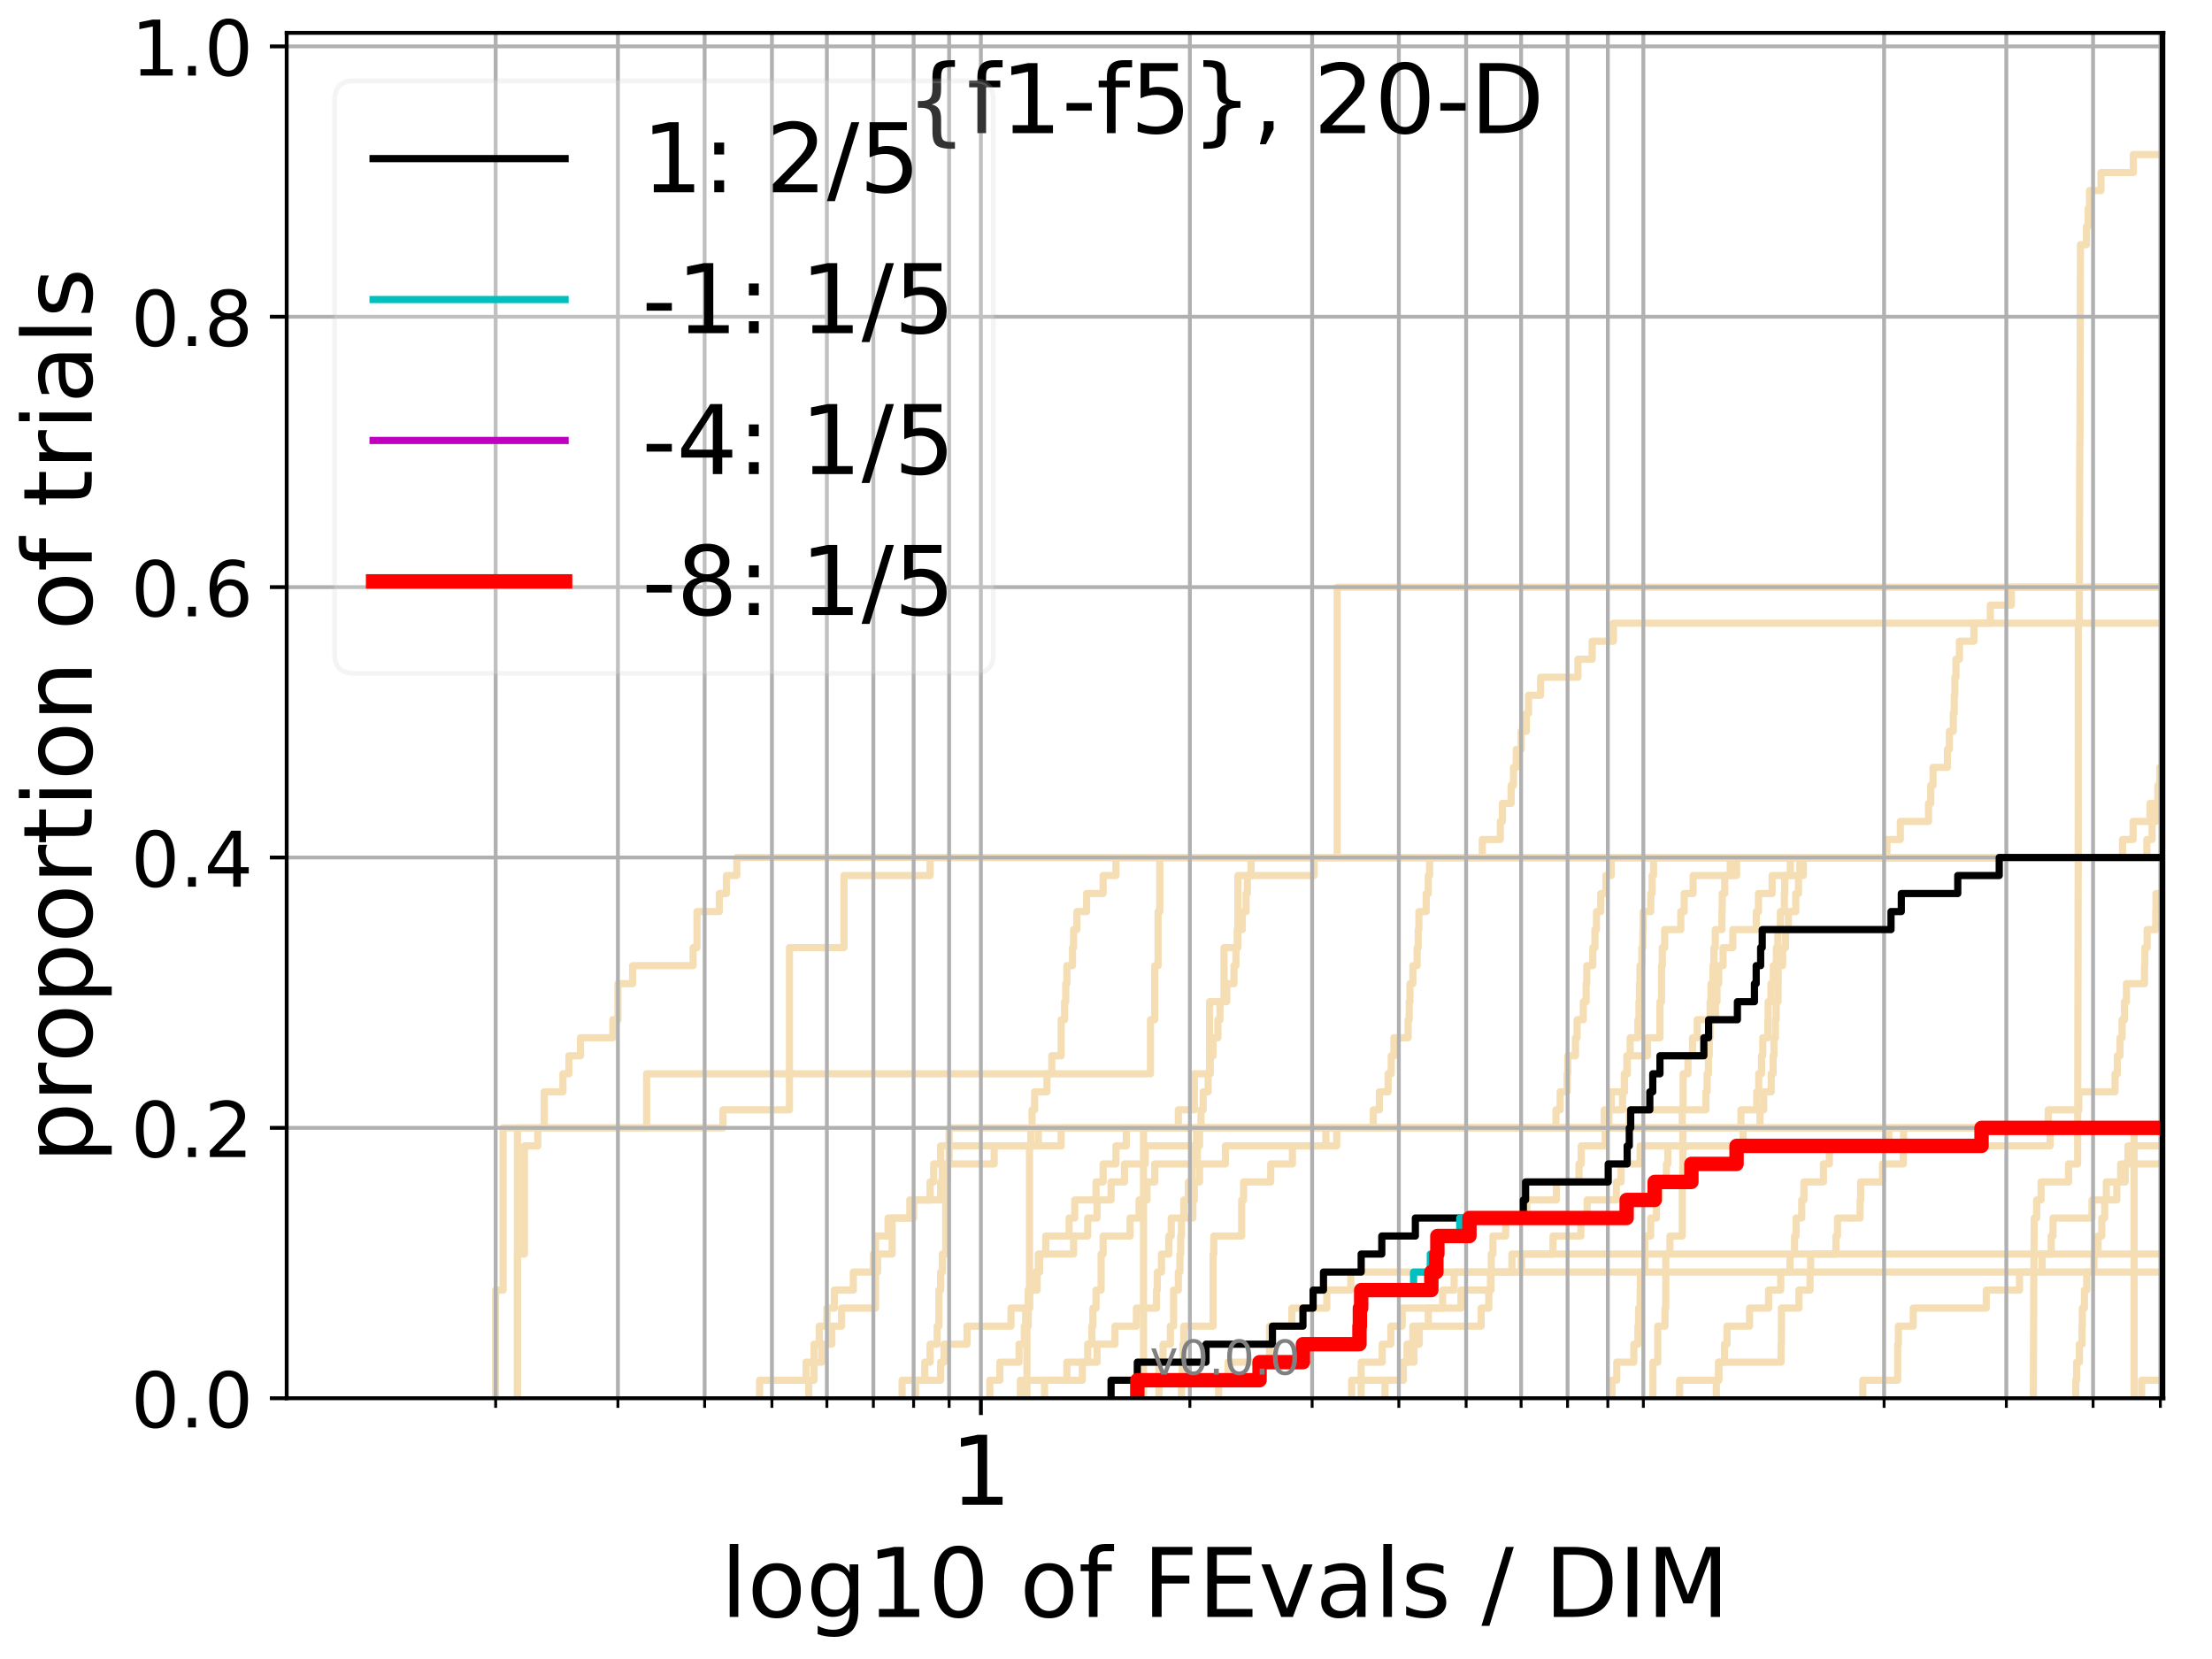 <?xml version="1.0" encoding="utf-8" standalone="no"?>
<!DOCTYPE svg PUBLIC "-//W3C//DTD SVG 1.1//EN"
  "http://www.w3.org/Graphics/SVG/1.1/DTD/svg11.dtd">
<!-- Created with matplotlib (http://matplotlib.org/) -->
<svg height="345.6pt" version="1.1" viewBox="0 0 460.8 345.6" width="460.8pt" xmlns="http://www.w3.org/2000/svg" xmlns:xlink="http://www.w3.org/1999/xlink">
 <defs>
  <style type="text/css">
*{stroke-linecap:butt;stroke-linejoin:round;}
  </style>
 </defs>
 <g id="figure_1">
  <g id="patch_1">
   <path d="M 0 345.6 
L 460.8 345.6 
L 460.8 0 
L 0 0 
z
" style="fill:#ffffff;"/>
  </g>
  <g id="axes_1">
   <g id="patch_2">
    <path d="M 59.72 291.28 
L 450.672 291.28 
L 450.672 6.845 
L 59.72 6.845 
z
" style="fill:#ffffff;"/>
   </g>
   <g id="line2d_1">
    <path clip-path="url(#p6c7e7b9aa1)" d="M 238.217 291.28 
L 238.217 287.525 
L 238.217 287.525 
L 238.217 283.77 
L 238.217 283.77 
L 238.217 280.015 
L 238.217 280.015 
L 238.217 276.26 
L 238.217 276.26 
L 238.217 272.505 
L 238.217 272.505 
L 238.217 268.751 
L 238.217 268.751 
L 238.217 264.996 
L 238.217 264.996 
L 238.217 261.241 
L 238.217 261.241 
L 238.217 257.486 
L 238.217 257.486 
L 238.217 253.731 
L 238.217 253.731 
L 238.217 249.976 
L 238.217 249.976 
L 238.217 246.221 
L 238.217 246.221 
L 238.217 242.466 
L 238.217 242.466 
L 238.217 238.711 
L 238.217 238.711 
L 238.217 234.956 
L 245.472 234.956 
L 245.472 231.201 
L 248.808 231.201 
L 248.808 227.446 
L 248.808 227.446 
L 248.808 223.692 
L 251.975 223.692 
L 251.975 219.937 
L 251.975 219.937 
L 251.975 216.182 
L 251.975 216.182 
L 251.975 212.427 
L 251.975 212.427 
L 251.975 208.672 
L 254.991 208.672 
L 254.991 204.917 
L 254.991 204.917 
L 254.991 201.162 
L 254.991 201.162 
L 254.991 197.407 
L 257.868 197.407 
L 257.868 193.652 
L 257.868 193.652 
L 257.868 189.897 
L 257.868 189.897 
L 257.868 186.142 
L 257.868 186.142 
L 257.868 182.387 
L 260.619 182.387 
L 260.619 178.633 
L 447.228 178.633 
L 447.228 174.878 
L 448.322 174.878 
L 448.322 171.123 
L 449.13 171.123 
L 449.13 167.368 
L 449.53 167.368 
L 449.53 163.613 
L 449.928 163.613 
L 449.928 159.858 
L 451.365 159.858 
L 451.365 156.103 
L 461.8 156.103 
" style="fill:none;stroke:#f5deb3;stroke-linecap:square;stroke-width:1.5;"/>
   </g>
   <g id="line2d_2">
    <path clip-path="url(#p6c7e7b9aa1)" d="M 444.571 291.28 
L 444.571 280.015 
L 444.571 280.015 
L 444.571 268.751 
L 444.578 268.751 
L 444.578 257.486 
L 444.578 257.486 
L 444.578 246.221 
L 444.578 246.221 
L 444.578 234.956 
L 461.8 234.956 
" style="fill:none;stroke:#f5deb3;stroke-linecap:square;stroke-width:1.5;"/>
   </g>
   <g id="line2d_3">
    <path clip-path="url(#p6c7e7b9aa1)" d="M 213.93 291.28 
L 213.93 287.525 
L 213.93 287.525 
L 213.93 283.77 
L 213.93 283.77 
L 213.93 280.015 
L 213.93 280.015 
L 213.93 276.26 
L 214.199 276.26 
L 214.199 272.505 
L 214.467 272.505 
L 214.467 268.751 
L 214.467 268.751 
L 214.467 264.996 
L 214.467 264.996 
L 214.467 261.241 
L 214.467 261.241 
L 214.467 257.486 
L 214.467 257.486 
L 214.467 253.731 
L 214.467 253.731 
L 214.467 249.976 
L 214.467 249.976 
L 214.467 246.221 
L 214.467 246.221 
L 214.467 242.466 
L 214.467 242.466 
L 214.467 238.711 
L 214.734 238.711 
L 214.734 234.956 
L 214.999 234.956 
L 214.999 231.201 
L 215.527 231.201 
L 215.527 227.446 
L 218.102 227.446 
L 218.102 223.692 
L 219.103 223.692 
L 219.103 219.937 
L 221.058 219.937 
L 221.058 216.182 
L 221.058 216.182 
L 221.058 212.427 
L 221.776 212.427 
L 221.776 208.672 
L 222.013 208.672 
L 222.013 204.917 
L 222.25 204.917 
L 222.25 201.162 
L 223.419 201.162 
L 223.419 197.407 
L 223.651 197.407 
L 223.651 193.652 
L 224.34 193.652 
L 224.34 189.897 
L 226.362 189.897 
L 226.362 186.142 
L 229.804 186.142 
L 229.804 182.387 
L 232.469 182.387 
L 232.469 178.633 
L 232.469 178.633 
L 232.469 178.633 
L 450.672 178.633 
" style="fill:none;stroke:#f5deb3;stroke-linecap:square;stroke-width:1.5;"/>
   </g>
   <g id="line2d_4">
    <path clip-path="url(#p6c7e7b9aa1)" d="M 168.48 291.28 
L 168.48 287.525 
L 169.582 287.525 
L 169.582 283.77 
L 171.199 283.77 
L 171.199 280.015 
L 173.293 280.015 
L 173.293 276.26 
L 175.319 276.26 
L 175.319 272.505 
L 182.384 272.505 
L 182.384 268.751 
L 182.384 268.751 
L 182.384 264.996 
L 182.828 264.996 
L 182.828 261.241 
L 185.85 261.241 
L 185.85 257.486 
L 185.85 257.486 
L 185.85 253.731 
L 189.533 253.731 
L 189.533 249.976 
L 193.761 249.976 
L 193.761 246.221 
L 194.499 246.221 
L 194.499 242.466 
L 195.952 242.466 
L 195.952 238.711 
L 221.058 238.711 
L 221.058 234.956 
L 335.177 234.956 
L 335.177 231.201 
L 338.006 231.201 
L 338.006 227.446 
L 338.416 227.446 
L 338.416 223.692 
L 338.897 223.692 
L 338.897 219.937 
L 339.594 219.937 
L 339.594 216.182 
L 341.213 216.182 
L 341.213 212.427 
L 341.426 212.427 
L 341.426 208.672 
L 341.532 208.672 
L 341.532 204.917 
L 341.638 204.917 
L 341.638 201.162 
L 342.025 201.162 
L 342.025 197.407 
L 342.235 197.407 
L 342.235 193.652 
L 342.305 193.652 
L 342.305 189.897 
L 343.89 189.897 
L 343.89 186.142 
L 344.162 186.142 
L 344.162 182.387 
L 344.466 182.387 
L 344.466 178.633 
L 461.8 178.633 
" style="fill:none;stroke:#f5deb3;stroke-linecap:square;stroke-width:1.5;"/>
   </g>
   <g id="line2d_5">
    <path clip-path="url(#p6c7e7b9aa1)" d="M 283.557 291.28 
L 283.557 287.525 
L 283.557 287.525 
L 283.557 283.77 
L 287.937 283.77 
L 287.937 280.015 
L 289.737 280.015 
L 289.737 276.26 
L 292.11 276.26 
L 292.11 272.505 
L 304.345 272.505 
L 304.345 268.751 
L 310.604 268.751 
L 310.604 264.996 
L 310.662 264.996 
L 310.662 261.241 
L 311.008 261.241 
L 311.008 257.486 
L 313.652 257.486 
L 313.652 253.731 
L 318.066 253.731 
L 318.066 249.976 
L 324.225 249.976 
L 324.225 246.221 
L 328.932 246.221 
L 328.932 242.466 
L 329.406 242.466 
L 329.406 238.711 
L 334.39 238.711 
L 334.39 234.956 
L 350.446 234.956 
L 350.446 231.201 
L 355.37 231.201 
L 355.37 227.446 
L 355.624 227.446 
L 355.624 223.692 
L 355.906 223.692 
L 355.906 219.937 
L 356.075 219.937 
L 356.075 216.182 
L 356.243 216.182 
L 356.243 212.427 
L 356.243 212.427 
L 356.243 208.672 
L 356.438 208.672 
L 356.438 204.917 
L 356.855 204.917 
L 356.855 201.162 
L 357.048 201.162 
L 357.048 197.407 
L 357.324 197.407 
L 357.324 193.652 
L 358.71 193.652 
L 358.71 189.897 
L 358.764 189.897 
L 358.764 186.142 
L 359.299 186.142 
L 359.299 182.387 
L 360.434 182.387 
L 360.434 178.633 
L 461.8 178.633 
" style="fill:none;stroke:#f5deb3;stroke-linecap:square;stroke-width:1.5;"/>
   </g>
   <g id="line2d_6"/>
   <g id="line2d_7">
    <path clip-path="url(#p6c7e7b9aa1)" d="M 212.568 291.28 
L 212.568 287.525 
L 225.471 287.525 
L 225.471 283.77 
L 226.583 283.77 
L 226.583 280.015 
L 227.458 280.015 
L 227.458 276.26 
L 227.675 276.26 
L 227.675 272.505 
L 228.322 272.505 
L 228.322 268.751 
L 229.384 268.751 
L 229.384 264.996 
L 229.384 264.996 
L 229.384 261.241 
L 229.804 261.241 
L 229.804 257.486 
L 235.409 257.486 
L 235.409 253.731 
L 237.295 253.731 
L 237.295 249.976 
L 238.946 249.976 
L 238.946 246.221 
L 240.554 246.221 
L 240.554 242.466 
L 249.424 242.466 
L 249.424 238.711 
L 249.424 238.711 
L 249.424 234.956 
L 366.632 234.956 
L 366.632 231.201 
L 367.409 231.201 
L 367.409 227.446 
L 368.981 227.446 
L 368.981 223.692 
L 369.368 223.692 
L 369.368 219.937 
L 369.549 219.937 
L 369.549 216.182 
L 369.842 216.182 
L 369.842 212.427 
L 370 212.427 
L 370 208.672 
L 370.403 208.672 
L 370.403 204.917 
L 370.425 204.917 
L 370.425 201.162 
L 371.355 201.162 
L 371.355 197.407 
L 371.968 197.407 
L 371.968 193.652 
L 372.553 193.652 
L 372.553 189.897 
L 374.087 189.897 
L 374.087 186.142 
L 374.653 186.142 
L 374.653 182.387 
L 374.944 182.387 
L 374.944 178.633 
L 461.8 178.633 
" style="fill:none;stroke:#f5deb3;stroke-linecap:square;stroke-width:1.5;"/>
   </g>
   <g id="line2d_8">
    <path clip-path="url(#p6c7e7b9aa1)" d="M 0 0 
" style="fill:none;stroke:#f5deb3;stroke-linecap:square;stroke-width:1.5;"/>
   </g>
   <g id="line2d_9">
    <path clip-path="url(#p6c7e7b9aa1)" d="M 206.195 291.28 
L 206.195 287.525 
L 208.294 287.525 
L 208.294 283.77 
L 212.292 283.77 
L 212.292 280.015 
L 213.389 280.015 
L 213.389 276.26 
L 213.66 276.26 
L 213.66 272.505 
L 214.467 272.505 
L 214.467 268.751 
L 216.051 268.751 
L 216.051 264.996 
L 216.311 264.996 
L 216.311 261.241 
L 217.849 261.241 
L 217.849 257.486 
L 222.72 257.486 
L 222.72 253.731 
L 223.881 253.731 
L 223.881 249.976 
L 228.322 249.976 
L 228.322 246.221 
L 229.804 246.221 
L 229.804 242.466 
L 232.469 242.466 
L 232.469 238.711 
L 234.638 238.711 
L 234.638 234.956 
L 362.67 234.956 
L 362.67 231.201 
L 365.964 231.201 
L 365.964 227.446 
L 366.37 227.446 
L 366.37 223.692 
L 366.962 223.692 
L 366.962 219.937 
L 367.221 219.937 
L 367.221 216.182 
L 368.269 216.182 
L 368.269 212.427 
L 368.338 212.427 
L 368.338 208.672 
L 368.935 208.672 
L 368.935 204.917 
L 369.413 204.917 
L 369.413 201.162 
L 370.045 201.162 
L 370.045 197.407 
L 370.358 197.407 
L 370.358 193.652 
L 370.892 193.652 
L 370.892 189.897 
L 371.706 189.897 
L 371.706 186.142 
L 371.794 186.142 
L 371.794 182.387 
L 375.667 182.387 
L 375.667 178.633 
L 461.8 178.633 
" style="fill:none;stroke:#f5deb3;stroke-linecap:square;stroke-width:1.5;"/>
   </g>
   <g id="line2d_10">
    <path clip-path="url(#p6c7e7b9aa1)" d="M 253.859 291.28 
L 253.859 287.525 
L 255.826 287.525 
L 255.826 283.77 
L 264.472 283.77 
L 264.472 280.015 
L 264.472 280.015 
L 264.472 276.26 
L 269.118 276.26 
L 269.118 272.505 
L 276.403 272.505 
L 276.403 268.751 
L 281.385 268.751 
L 281.385 264.996 
L 451.903 264.996 
L 451.903 261.241 
L 452.056 261.241 
L 452.056 257.486 
L 452.28 257.486 
L 452.28 253.731 
L 452.516 253.731 
L 452.516 249.976 
L 452.534 249.976 
L 452.534 246.221 
L 453.368 246.221 
L 453.368 242.466 
L 454.067 242.466 
L 454.067 238.711 
L 461.8 238.711 
" style="fill:none;stroke:#f5deb3;stroke-linecap:square;stroke-width:1.5;"/>
   </g>
   <g id="line2d_11">
    <path clip-path="url(#p6c7e7b9aa1)" d="M 158.24 291.28 
L 158.24 287.525 
L 167.922 287.525 
L 167.922 283.77 
L 169.582 283.77 
L 169.582 280.015 
L 170.665 280.015 
L 170.665 276.26 
L 172.255 276.26 
L 172.255 272.505 
L 173.806 272.505 
L 173.806 268.751 
L 177.764 268.751 
L 177.764 264.996 
L 181.937 264.996 
L 181.937 261.241 
L 182.384 261.241 
L 182.384 257.486 
L 185.001 257.486 
L 185.001 253.731 
L 190.323 253.731 
L 190.323 249.976 
L 195.952 249.976 
L 195.952 246.221 
L 196.31 246.221 
L 196.31 242.466 
L 207.103 242.466 
L 207.103 238.711 
L 216.311 238.711 
L 216.311 234.956 
L 324.131 234.956 
L 324.131 231.201 
L 325.011 231.201 
L 325.011 227.446 
L 326.465 227.446 
L 326.465 223.692 
L 326.6 223.692 
L 326.6 219.937 
L 328.194 219.937 
L 328.194 216.182 
L 328.542 216.182 
L 328.542 212.427 
L 329.833 212.427 
L 329.833 208.672 
L 330.426 208.672 
L 330.426 204.917 
L 330.553 204.917 
L 330.553 201.162 
L 331.803 201.162 
L 331.803 197.407 
L 332.255 197.407 
L 332.255 193.652 
L 332.582 193.652 
L 332.582 189.897 
L 333.472 189.897 
L 333.472 186.142 
L 334.548 186.142 
L 334.548 182.387 
L 335.645 182.387 
L 335.645 178.633 
L 335.645 178.633 
L 335.645 178.633 
L 450.672 178.633 
" style="fill:none;stroke:#f5deb3;stroke-linecap:square;stroke-width:1.5;"/>
   </g>
   <g id="line2d_12">
    <path clip-path="url(#p6c7e7b9aa1)" d="M 107.797 291.28 
L 107.797 287.525 
L 107.797 287.525 
L 107.797 283.77 
L 107.797 283.77 
L 107.797 280.015 
L 107.797 280.015 
L 107.797 276.26 
L 107.797 276.26 
L 107.797 272.505 
L 107.797 272.505 
L 107.797 268.751 
L 107.797 268.751 
L 107.797 264.996 
L 107.797 264.996 
L 107.797 261.241 
L 107.797 261.241 
L 107.797 257.486 
L 107.797 257.486 
L 107.797 253.731 
L 107.797 253.731 
L 107.797 249.976 
L 107.797 249.976 
L 107.797 246.221 
L 107.797 246.221 
L 107.797 242.466 
L 107.797 242.466 
L 107.797 238.711 
L 107.797 238.711 
L 107.797 234.956 
L 150.597 234.956 
L 150.597 231.201 
L 164.464 231.201 
L 164.464 227.446 
L 164.464 227.446 
L 164.464 223.692 
L 164.464 223.692 
L 164.464 219.937 
L 164.464 219.937 
L 164.464 216.182 
L 164.464 216.182 
L 164.464 212.427 
L 164.464 212.427 
L 164.464 208.672 
L 164.464 208.672 
L 164.464 204.917 
L 164.464 204.917 
L 164.464 201.162 
L 164.464 201.162 
L 164.464 197.407 
L 175.816 197.407 
L 175.816 193.652 
L 175.816 193.652 
L 175.816 189.897 
L 175.816 189.897 
L 175.816 186.142 
L 175.816 186.142 
L 175.816 182.387 
L 193.761 182.387 
L 193.761 178.633 
L 442.162 178.633 
L 442.162 174.878 
L 444.365 174.878 
L 444.365 171.123 
L 447.875 171.123 
L 447.875 167.368 
L 456.141 167.368 
L 456.141 163.613 
L 456.289 163.613 
L 456.289 159.858 
L 457.243 159.858 
L 457.243 156.103 
L 458.501 156.103 
L 458.501 152.348 
L 458.753 152.348 
L 458.753 148.593 
L 459.097 148.593 
L 459.097 144.838 
L 459.417 144.838 
L 459.417 141.083 
L 459.665 141.083 
L 459.665 137.329 
L 459.778 137.329 
L 459.778 133.574 
L 459.891 133.574 
L 459.891 129.819 
L 460.004 129.819 
L 460.004 126.064 
L 461.8 126.064 
" style="fill:none;stroke:#f5deb3;stroke-linecap:square;stroke-width:1.5;"/>
   </g>
   <g id="line2d_13">
    <path clip-path="url(#p6c7e7b9aa1)" d="M 344.331 291.28 
L 344.331 287.525 
L 344.331 287.525 
L 344.331 283.77 
L 345.337 283.77 
L 345.337 280.015 
L 345.337 280.015 
L 345.337 276.26 
L 346.849 276.26 
L 346.849 272.505 
L 347.011 272.505 
L 347.011 268.751 
L 347.011 268.751 
L 347.011 264.996 
L 347.011 264.996 
L 347.011 261.241 
L 347.88 261.241 
L 347.88 257.486 
L 350.446 257.486 
L 350.446 253.731 
L 350.446 253.731 
L 350.446 249.976 
L 350.446 249.976 
L 350.446 246.221 
L 350.569 246.221 
L 350.569 242.466 
L 350.569 242.466 
L 350.569 238.711 
L 350.569 238.711 
L 350.569 234.956 
L 350.569 234.956 
L 350.569 234.956 
L 450.672 234.956 
" style="fill:none;stroke:#f5deb3;stroke-linecap:square;stroke-width:1.5;"/>
   </g>
   <g id="line2d_14">
    <path clip-path="url(#p6c7e7b9aa1)" d="M 190.715 291.28 
L 190.715 287.525 
L 192.636 287.525 
L 192.636 283.77 
L 193.761 283.77 
L 193.761 280.015 
L 195.23 280.015 
L 195.23 276.26 
L 195.592 276.26 
L 195.592 272.505 
L 195.592 272.505 
L 195.592 268.751 
L 195.952 268.751 
L 195.952 264.996 
L 196.31 264.996 
L 196.31 261.241 
L 197.019 261.241 
L 197.019 257.486 
L 197.019 257.486 
L 197.019 253.731 
L 197.019 253.731 
L 197.019 249.976 
L 197.019 249.976 
L 197.019 246.221 
L 197.371 246.221 
L 197.371 242.466 
L 197.721 242.466 
L 197.721 238.711 
L 197.721 238.711 
L 197.721 234.956 
L 286.085 234.956 
L 286.085 231.201 
L 287.354 231.201 
L 287.354 227.446 
L 289.17 227.446 
L 289.17 223.692 
L 289.817 223.692 
L 289.817 219.937 
L 290.378 219.937 
L 290.378 216.182 
L 293.34 216.182 
L 293.34 212.427 
L 293.568 212.427 
L 293.568 208.672 
L 293.72 208.672 
L 293.72 204.917 
L 294.322 204.917 
L 294.322 201.162 
L 295.215 201.162 
L 295.215 197.407 
L 295.436 197.407 
L 295.436 193.652 
L 295.583 193.652 
L 295.583 189.897 
L 297.107 189.897 
L 297.107 186.142 
L 297.536 186.142 
L 297.536 182.387 
L 297.82 182.387 
L 297.82 178.633 
L 308.785 178.633 
L 308.785 174.878 
L 312.54 174.878 
L 312.54 171.123 
L 312.987 171.123 
L 312.987 167.368 
L 314.798 167.368 
L 314.798 163.613 
L 315.283 163.613 
L 315.283 159.858 
L 315.871 159.858 
L 315.871 156.103 
L 316.873 156.103 
L 316.873 152.348 
L 317.963 152.348 
L 317.963 148.593 
L 318.424 148.593 
L 318.424 144.838 
L 320.927 144.838 
L 320.927 141.083 
L 328.716 141.083 
L 328.716 137.329 
L 331.679 137.329 
L 331.679 133.574 
L 336.109 133.574 
L 336.109 129.819 
L 461.8 129.819 
" style="fill:none;stroke:#f5deb3;stroke-linecap:square;stroke-width:1.5;"/>
   </g>
   <g id="line2d_15"/>
   <g id="line2d_16">
    <path clip-path="url(#p6c7e7b9aa1)" d="M 357.543 291.28 
L 357.543 287.525 
L 358.062 287.525 
L 358.062 283.77 
L 359.246 283.77 
L 359.246 280.015 
L 359.777 280.015 
L 359.777 276.26 
L 364.461 276.26 
L 364.461 272.505 
L 368.43 272.505 
L 368.43 268.751 
L 370.958 268.751 
L 370.958 264.996 
L 372.897 264.996 
L 372.897 261.241 
L 373.834 261.241 
L 373.834 257.486 
L 374.15 257.486 
L 374.15 253.731 
L 375.337 253.731 
L 375.337 249.976 
L 375.79 249.976 
L 375.79 246.221 
L 379.855 246.221 
L 379.855 242.466 
L 381.091 242.466 
L 381.091 238.711 
L 393.488 238.711 
L 393.488 234.956 
L 461.8 234.956 
L 461.8 234.956 
" style="fill:none;stroke:#f5deb3;stroke-linecap:square;stroke-width:1.5;"/>
   </g>
   <g id="line2d_17">
    <path clip-path="url(#p6c7e7b9aa1)" d="M 388.051 291.28 
L 388.051 287.525 
L 395.316 287.525 
L 395.316 283.77 
L 395.316 283.77 
L 395.316 280.015 
L 395.466 280.015 
L 395.466 276.26 
L 398.563 276.26 
L 398.563 272.505 
L 413.781 272.505 
L 413.781 268.751 
L 420.692 268.751 
L 420.692 264.996 
L 425.411 264.996 
L 425.411 261.241 
L 427.306 261.241 
L 427.306 257.486 
L 427.684 257.486 
L 427.684 253.731 
L 435.814 253.731 
L 435.814 249.976 
L 438.783 249.976 
L 438.783 246.221 
L 442.715 246.221 
L 442.715 242.466 
L 454.723 242.466 
L 454.723 238.711 
L 460.452 238.711 
L 460.452 234.956 
L 461.8 234.956 
" style="fill:none;stroke:#f5deb3;stroke-linecap:square;stroke-width:1.5;"/>
   </g>
   <g id="line2d_18">
    <path clip-path="url(#p6c7e7b9aa1)" d="M 107.797 291.28 
L 107.797 287.525 
L 107.797 287.525 
L 107.797 283.77 
L 107.797 283.77 
L 107.797 280.015 
L 107.797 280.015 
L 107.797 276.26 
L 107.797 276.26 
L 107.797 272.505 
L 107.797 272.505 
L 107.797 268.751 
L 107.797 268.751 
L 107.797 264.996 
L 107.797 264.996 
L 107.797 261.241 
L 109.241 261.241 
L 109.241 257.486 
L 109.241 257.486 
L 109.241 253.731 
L 109.241 253.731 
L 109.241 249.976 
L 109.241 249.976 
L 109.241 246.221 
L 109.241 246.221 
L 109.241 242.466 
L 109.241 242.466 
L 109.241 238.711 
L 112.033 238.711 
L 112.033 234.956 
L 113.383 234.956 
L 113.383 231.201 
L 113.383 231.201 
L 113.383 227.446 
L 117.269 227.446 
L 117.269 223.692 
L 118.513 223.692 
L 118.513 219.937 
L 120.929 219.937 
L 120.929 216.182 
L 127.665 216.182 
L 127.665 212.427 
L 128.721 212.427 
L 128.721 208.672 
L 128.721 208.672 
L 128.721 204.917 
L 131.785 204.917 
L 131.785 201.162 
L 144.388 201.162 
L 144.388 197.407 
L 145.199 197.407 
L 145.199 193.652 
L 145.199 193.652 
L 145.199 189.897 
L 149.853 189.897 
L 149.853 186.142 
L 151.331 186.142 
L 151.331 182.387 
L 153.485 182.387 
L 153.485 178.633 
L 461.8 178.633 
" style="fill:none;stroke:#f5deb3;stroke-linecap:square;stroke-width:1.5;"/>
   </g>
   <g id="line2d_19">
    <path clip-path="url(#p6c7e7b9aa1)" d="M 446.135 291.28 
L 446.135 287.525 
L 454.079 287.525 
L 454.079 283.77 
L 457.911 283.77 
L 457.911 280.015 
L 459.681 280.015 
L 459.681 276.26 
L 461.408 276.26 
L 461.408 272.505 
L 461.8 272.505 
" style="fill:none;stroke:#f5deb3;stroke-linecap:square;stroke-width:1.5;"/>
   </g>
   <g id="line2d_20">
    <path clip-path="url(#p6c7e7b9aa1)" d="M 187.923 291.28 
L 187.923 287.525 
L 195.952 287.525 
L 195.952 283.77 
L 196.665 283.77 
L 196.665 280.015 
L 201.447 280.015 
L 201.447 276.26 
L 210.609 276.26 
L 210.609 272.505 
L 214.199 272.505 
L 214.199 268.751 
L 215.79 268.751 
L 215.79 264.996 
L 216.57 264.996 
L 216.57 261.241 
L 223.651 261.241 
L 223.651 257.486 
L 226.583 257.486 
L 226.583 253.731 
L 228.536 253.731 
L 228.536 249.976 
L 231.457 249.976 
L 231.457 246.221 
L 234.249 246.221 
L 234.249 242.466 
L 238.583 242.466 
L 238.583 238.711 
L 249.27 238.711 
L 249.27 234.956 
L 334.192 234.956 
L 334.192 231.201 
L 335.645 231.201 
L 335.645 227.446 
L 338.379 227.446 
L 338.379 223.692 
L 339.008 223.692 
L 339.008 219.937 
L 343.206 219.937 
L 343.206 216.182 
L 345.801 216.182 
L 345.801 212.427 
L 345.801 212.427 
L 345.801 208.672 
L 346.131 208.672 
L 346.131 204.917 
L 346.131 204.917 
L 346.131 201.162 
L 346.295 201.162 
L 346.295 197.407 
L 346.784 197.407 
L 346.784 193.652 
L 350.139 193.652 
L 350.139 189.897 
L 350.844 189.897 
L 350.844 186.142 
L 352.705 186.142 
L 352.705 182.387 
L 361.754 182.387 
L 361.754 178.633 
L 458.655 178.633 
L 458.655 174.878 
L 459.08 174.878 
L 459.08 171.123 
L 461.8 171.123 
" style="fill:none;stroke:#f5deb3;stroke-linecap:square;stroke-width:1.5;"/>
   </g>
   <g id="line2d_21">
    <path clip-path="url(#p6c7e7b9aa1)" d="M 423.581 291.28 
L 423.677 264.996 
L 423.696 264.996 
L 423.772 253.731 
L 424.276 253.731 
L 424.276 249.976 
L 425.197 249.976 
L 425.197 246.221 
L 430.925 246.221 
L 430.925 242.466 
L 432.813 242.466 
L 432.92 182.387 
L 432.928 182.387 
L 432.953 129.819 
L 433.15 129.819 
L 433.257 92.27 
L 433.29 92.27 
L 433.396 50.965 
L 434.637 50.965 
L 434.637 47.211 
L 434.981 47.211 
L 434.981 43.456 
L 435.284 43.456 
L 435.284 39.701 
L 437.676 39.701 
L 437.676 35.946 
L 444.414 35.946 
L 444.414 32.191 
L 444.414 32.191 
L 450.672 32.191 
L 450.672 32.191 
" style="fill:none;stroke:#f5deb3;stroke-linecap:square;stroke-width:1.5;"/>
   </g>
   <g id="line2d_22">
    <path clip-path="url(#p6c7e7b9aa1)" d="M 217.595 291.28 
L 217.595 287.525 
L 222.25 287.525 
L 222.25 283.77 
L 228.536 283.77 
L 228.536 280.015 
L 232.268 280.015 
L 232.268 276.26 
L 236.735 276.26 
L 236.735 272.505 
L 240.906 272.505 
L 240.906 268.751 
L 241.081 268.751 
L 241.081 264.996 
L 241.95 264.996 
L 241.95 261.241 
L 243.484 261.241 
L 243.484 257.486 
L 243.987 257.486 
L 243.987 253.731 
L 248.498 253.731 
L 248.498 249.976 
L 248.808 249.976 
L 248.808 246.221 
L 249.882 246.221 
L 249.882 242.466 
L 255.271 242.466 
L 255.271 238.711 
L 276.204 238.711 
L 276.204 234.956 
L 339.411 234.956 
L 339.411 231.201 
L 350.63 231.201 
L 350.63 227.446 
L 350.63 227.446 
L 350.63 223.692 
L 351.631 223.692 
L 351.631 219.937 
L 352.587 219.937 
L 352.587 216.182 
L 353.558 216.182 
L 353.558 212.427 
L 357.351 212.427 
L 357.351 208.672 
L 357.68 208.672 
L 357.68 204.917 
L 358.035 204.917 
L 358.035 201.162 
L 358.952 201.162 
L 358.952 197.407 
L 360.981 197.407 
L 360.981 193.652 
L 365.869 193.652 
L 365.869 189.897 
L 366.323 189.897 
L 366.323 186.142 
L 369.163 186.142 
L 369.163 182.387 
L 372.961 182.387 
L 372.961 178.633 
L 393.085 178.633 
L 393.085 174.878 
L 395.869 174.878 
L 395.869 171.123 
L 401.745 171.123 
L 401.745 167.368 
L 402.205 167.368 
L 402.205 163.613 
L 402.687 163.613 
L 402.687 159.858 
L 405.684 159.858 
L 405.684 156.103 
L 406.09 156.103 
L 406.09 152.348 
L 406.907 152.348 
L 406.907 148.593 
L 407.106 148.593 
L 407.106 144.838 
L 407.231 144.838 
L 407.231 141.083 
L 407.466 141.083 
L 407.466 137.329 
L 408.18 137.329 
L 408.18 133.574 
L 411.2 133.574 
L 411.2 129.819 
L 414.626 129.819 
L 414.626 126.064 
L 418.996 126.064 
L 418.996 122.309 
L 418.996 122.309 
L 418.996 122.309 
L 450.672 122.309 
" style="fill:none;stroke:#f5deb3;stroke-linecap:square;stroke-width:1.5;"/>
   </g>
   <g id="line2d_23">
    <path clip-path="url(#p6c7e7b9aa1)" d="M 281.568 291.28 
L 281.568 287.525 
L 292.265 287.525 
L 292.265 283.77 
L 294.547 283.77 
L 294.547 280.015 
L 295.657 280.015 
L 295.657 276.26 
L 297.536 276.26 
L 297.536 272.505 
L 300.526 272.505 
L 300.526 268.751 
L 302.924 268.751 
L 302.924 264.996 
L 316.926 264.996 
L 316.926 261.241 
L 461.8 261.241 
" style="fill:none;stroke:#f5deb3;stroke-linecap:square;stroke-width:1.5;"/>
   </g>
   <g id="line2d_24">
    <path clip-path="url(#p6c7e7b9aa1)" d="M 349.892 291.28 
L 349.892 287.525 
L 358.007 287.525 
L 358.007 283.77 
L 371.025 283.77 
L 371.025 280.015 
L 371.091 280.015 
L 371.091 276.26 
L 371.113 276.26 
L 371.113 272.505 
L 374.757 272.505 
L 374.757 268.751 
L 377.067 268.751 
L 377.067 264.996 
L 377.187 264.996 
L 377.187 261.241 
L 382.468 261.241 
L 382.468 257.486 
L 382.781 257.486 
L 382.781 253.731 
L 387.493 253.731 
L 387.493 249.976 
L 387.612 249.976 
L 387.612 246.221 
L 392.161 246.221 
L 392.161 242.466 
L 396.491 242.466 
L 396.491 238.711 
L 396.55 238.711 
L 396.55 234.956 
L 461.8 234.956 
" style="fill:none;stroke:#f5deb3;stroke-linecap:square;stroke-width:1.5;"/>
   </g>
   <g id="line2d_25">
    <path clip-path="url(#p6c7e7b9aa1)" d="M 288.516 291.28 
L 288.516 287.525 
L 292.343 287.525 
L 292.343 283.77 
L 293.111 283.77 
L 293.111 280.015 
L 294.322 280.015 
L 294.322 276.26 
L 308.547 276.26 
L 308.547 272.505 
L 310.14 272.505 
L 310.14 268.751 
L 310.488 268.751 
L 310.488 264.996 
L 314.96 264.996 
L 314.96 261.241 
L 323.522 261.241 
L 323.522 257.486 
L 329.32 257.486 
L 329.32 253.731 
L 330.637 253.731 
L 330.637 249.976 
L 336.722 249.976 
L 336.722 246.221 
L 337.706 246.221 
L 337.706 242.466 
L 341.673 242.466 
L 341.673 238.711 
L 427.071 238.711 
L 427.071 234.956 
L 461.8 234.956 
" style="fill:none;stroke:#f5deb3;stroke-linecap:square;stroke-width:1.5;"/>
   </g>
   <g id="line2d_26">
    <path clip-path="url(#p6c7e7b9aa1)" d="M 335.8 291.28 
L 335.8 287.525 
L 336.798 287.525 
L 336.798 283.77 
L 340.354 283.77 
L 340.354 280.015 
L 341.213 280.015 
L 341.213 276.26 
L 341.355 276.26 
L 341.355 272.505 
L 341.673 272.505 
L 341.673 268.751 
L 341.708 268.751 
L 341.708 264.996 
L 342.653 264.996 
L 342.653 261.241 
L 342.653 261.241 
L 342.653 257.486 
L 343.856 257.486 
L 343.856 253.731 
L 345.071 253.731 
L 345.071 249.976 
L 345.702 249.976 
L 345.702 246.221 
L 347.141 246.221 
L 347.141 242.466 
L 347.431 242.466 
L 347.431 238.711 
L 363.122 238.711 
L 363.122 234.956 
L 426.681 234.956 
L 426.681 231.201 
L 433.052 231.201 
L 433.052 227.446 
L 440.605 227.446 
L 440.605 223.692 
L 441.077 223.692 
L 441.077 219.937 
L 441.64 219.937 
L 441.64 216.182 
L 442.069 216.182 
L 442.069 212.427 
L 442.573 212.427 
L 442.573 208.672 
L 442.982 208.672 
L 442.982 204.917 
L 446.74 204.917 
L 446.74 201.162 
L 446.813 201.162 
L 446.813 197.407 
L 447.287 197.407 
L 447.287 193.652 
L 449.085 193.652 
L 449.085 189.897 
L 449.136 189.897 
L 449.136 186.142 
L 453.695 186.142 
L 453.695 182.387 
L 454.09 182.387 
L 454.09 178.633 
L 461.8 178.633 
" style="fill:none;stroke:#f5deb3;stroke-linecap:square;stroke-width:1.5;"/>
   </g>
   <g id="line2d_27">
    <path clip-path="url(#p6c7e7b9aa1)" d="M 432.415 291.28 
L 432.415 287.525 
L 432.606 287.525 
L 432.606 283.77 
L 433.175 283.77 
L 433.175 280.015 
L 433.731 280.015 
L 433.731 276.26 
L 433.78 276.26 
L 433.78 272.505 
L 434.226 272.505 
L 434.226 268.751 
L 434.701 268.751 
L 434.701 264.996 
L 436.214 264.996 
L 436.214 261.241 
L 437.061 261.241 
L 437.061 257.486 
L 437.844 257.486 
L 437.844 253.731 
L 438.444 253.731 
L 438.444 249.976 
L 440.968 249.976 
L 440.968 246.221 
L 441.776 246.221 
L 441.776 242.466 
L 443.291 242.466 
L 443.291 238.711 
L 461.8 238.711 
" style="fill:none;stroke:#f5deb3;stroke-linecap:square;stroke-width:1.5;"/>
   </g>
   <g id="line2d_28">
    <path clip-path="url(#p6c7e7b9aa1)" d="M 246.122 291.28 
L 246.122 287.525 
L 246.283 287.525 
L 246.283 283.77 
L 246.444 283.77 
L 246.444 280.015 
L 246.604 280.015 
L 246.604 276.26 
L 252.707 276.26 
L 252.707 272.505 
L 252.707 272.505 
L 252.707 268.751 
L 252.707 268.751 
L 252.707 264.996 
L 252.707 264.996 
L 252.707 261.241 
L 252.852 261.241 
L 252.852 257.486 
L 258.666 257.486 
L 258.666 253.731 
L 258.666 253.731 
L 258.666 249.976 
L 259.062 249.976 
L 259.062 246.221 
L 264.713 246.221 
L 264.713 242.466 
L 269.23 242.466 
L 269.23 238.711 
L 278.463 238.711 
L 278.463 234.956 
L 461.8 234.956 
" style="fill:none;stroke:#f5deb3;stroke-linecap:square;stroke-width:1.5;"/>
   </g>
   <g id="line2d_29">
    <path clip-path="url(#p6c7e7b9aa1)" d="M 103.254 291.28 
L 103.254 287.525 
L 103.254 287.525 
L 103.254 283.77 
L 103.254 283.77 
L 103.254 280.015 
L 103.254 280.015 
L 103.254 276.26 
L 103.254 276.26 
L 103.254 272.505 
L 103.254 272.505 
L 103.254 268.751 
L 104.805 268.751 
L 104.805 264.996 
L 104.805 264.996 
L 104.805 261.241 
L 104.805 261.241 
L 104.805 257.486 
L 104.805 257.486 
L 104.805 253.731 
L 104.805 253.731 
L 104.805 249.976 
L 104.805 249.976 
L 104.805 246.221 
L 104.805 246.221 
L 104.805 242.466 
L 104.805 242.466 
L 104.805 238.711 
L 104.805 238.711 
L 104.805 234.956 
L 134.707 234.956 
L 134.707 231.201 
L 134.707 231.201 
L 134.707 227.446 
L 134.707 227.446 
L 134.707 223.692 
L 239.665 223.692 
L 239.665 219.937 
L 239.665 219.937 
L 239.665 216.182 
L 239.665 216.182 
L 239.665 212.427 
L 240.554 212.427 
L 240.554 208.672 
L 240.554 208.672 
L 240.554 204.917 
L 240.554 204.917 
L 240.554 201.162 
L 241.256 201.162 
L 241.256 197.407 
L 241.256 197.407 
L 241.256 193.652 
L 241.256 193.652 
L 241.256 189.897 
L 241.604 189.897 
L 241.604 186.142 
L 241.604 186.142 
L 241.604 182.387 
L 241.604 182.387 
L 241.604 178.633 
L 241.604 178.633 
L 241.604 178.633 
L 450.672 178.633 
" style="fill:none;stroke:#f5deb3;stroke-linecap:square;stroke-width:1.5;"/>
   </g>
   <g id="line2d_30">
    <path clip-path="url(#p6c7e7b9aa1)" d="M 241.43 291.28 
L 241.43 287.525 
L 241.43 287.525 
L 241.43 283.77 
L 242.294 283.77 
L 242.294 280.015 
L 243.819 280.015 
L 243.819 276.26 
L 244.486 276.26 
L 244.486 272.505 
L 244.486 272.505 
L 244.486 268.751 
L 245.472 268.751 
L 245.472 264.996 
L 245.798 264.996 
L 245.798 261.241 
L 245.96 261.241 
L 245.96 257.486 
L 246.122 257.486 
L 246.122 253.731 
L 246.604 253.731 
L 246.604 249.976 
L 247.558 249.976 
L 247.558 246.221 
L 248.342 246.221 
L 248.342 242.466 
L 248.498 242.466 
L 248.498 238.711 
L 249.882 238.711 
L 249.882 234.956 
L 250.185 234.956 
L 250.185 231.201 
L 250.637 231.201 
L 250.637 227.446 
L 251.681 227.446 
L 251.681 223.692 
L 252.122 223.692 
L 252.122 219.937 
L 252.707 219.937 
L 252.707 216.182 
L 253.716 216.182 
L 253.716 212.427 
L 254.144 212.427 
L 254.144 208.672 
L 255.549 208.672 
L 255.549 204.917 
L 257.059 204.917 
L 257.059 201.162 
L 257.465 201.162 
L 257.465 197.407 
L 257.734 197.407 
L 257.734 193.652 
L 258.798 193.652 
L 258.798 189.897 
L 259.585 189.897 
L 259.585 186.142 
L 259.845 186.142 
L 259.845 182.387 
L 273.756 182.387 
L 273.756 178.633 
L 278.559 178.633 
L 278.559 174.878 
L 278.559 174.878 
L 278.559 171.123 
L 278.559 171.123 
L 278.559 167.368 
L 278.559 167.368 
L 278.559 163.613 
L 278.559 163.613 
L 278.559 159.858 
L 278.559 159.858 
L 278.559 156.103 
L 278.559 156.103 
L 278.559 152.348 
L 278.559 152.348 
L 278.559 148.593 
L 278.559 148.593 
L 278.559 144.838 
L 278.559 144.838 
L 278.559 141.083 
L 278.559 141.083 
L 278.559 137.329 
L 278.559 137.329 
L 278.559 133.574 
L 278.559 133.574 
L 278.559 129.819 
L 278.559 129.819 
L 278.559 126.064 
L 278.559 126.064 
L 278.559 122.309 
L 278.559 122.309 
L 278.559 122.309 
L 450.672 122.309 
" style="fill:none;stroke:#f5deb3;stroke-linecap:square;stroke-width:1.5;"/>
   </g>
   <g id="matplotlib.axis_1">
    <g id="xtick_1">
     <g id="line2d_31">
      <path clip-path="url(#p6c7e7b9aa1)" d="M 204.338 291.28 
L 204.338 6.845 
" style="fill:none;stroke:#b0b0b0;stroke-linecap:square;stroke-width:0.8;"/>
     </g>
     <g id="line2d_32">
      <defs>
       <path d="M 0 0 
L 0 3.5 
" id="m52d5680286" style="stroke:#000000;stroke-width:0.8;"/>
      </defs>
      <g>
       <use style="stroke:#000000;stroke-width:0.8;" x="204.338" xlink:href="#m52d5680286" y="291.28"/>
      </g>
     </g>
     <g id="text_1">
      <!-- 1 -->
      <defs>
       <path d="M 12.406 8.297 
L 28.516 8.297 
L 28.516 63.922 
L 10.984 60.406 
L 10.984 69.391 
L 28.422 72.906 
L 38.281 72.906 
L 38.281 8.297 
L 54.391 8.297 
L 54.391 0 
L 12.406 0 
z
" id="DejaVuSans-31"/>
      </defs>
      <g transform="translate(197.976 313.477)scale(0.2 -0.2)">
       <use xlink:href="#DejaVuSans-31"/>
      </g>
     </g>
    </g>
    <g id="xtick_2">
     <g id="line2d_33">
      <path clip-path="url(#p6c7e7b9aa1)" d="M 103.254 291.28 
L 103.254 6.845 
" style="fill:none;stroke:#b0b0b0;stroke-linecap:square;stroke-width:0.8;"/>
     </g>
     <g id="line2d_34">
      <defs>
       <path d="M 0 0 
L 0 2 
" id="m66e95981c8" style="stroke:#000000;stroke-width:0.6;"/>
      </defs>
      <g>
       <use style="stroke:#000000;stroke-width:0.6;" x="103.254" xlink:href="#m66e95981c8" y="291.28"/>
      </g>
     </g>
    </g>
    <g id="xtick_3">
     <g id="line2d_35">
      <path clip-path="url(#p6c7e7b9aa1)" d="M 128.721 291.28 
L 128.721 6.845 
" style="fill:none;stroke:#b0b0b0;stroke-linecap:square;stroke-width:0.8;"/>
     </g>
     <g id="line2d_36">
      <g>
       <use style="stroke:#000000;stroke-width:0.6;" x="128.721" xlink:href="#m66e95981c8" y="291.28"/>
      </g>
     </g>
    </g>
    <g id="xtick_4">
     <g id="line2d_37">
      <path clip-path="url(#p6c7e7b9aa1)" d="M 146.789 291.28 
L 146.789 6.845 
" style="fill:none;stroke:#b0b0b0;stroke-linecap:square;stroke-width:0.8;"/>
     </g>
     <g id="line2d_38">
      <g>
       <use style="stroke:#000000;stroke-width:0.6;" x="146.789" xlink:href="#m66e95981c8" y="291.28"/>
      </g>
     </g>
    </g>
    <g id="xtick_5">
     <g id="line2d_39">
      <path clip-path="url(#p6c7e7b9aa1)" d="M 160.804 291.28 
L 160.804 6.845 
" style="fill:none;stroke:#b0b0b0;stroke-linecap:square;stroke-width:0.8;"/>
     </g>
     <g id="line2d_40">
      <g>
       <use style="stroke:#000000;stroke-width:0.6;" x="160.804" xlink:href="#m66e95981c8" y="291.28"/>
      </g>
     </g>
    </g>
    <g id="xtick_6">
     <g id="line2d_41">
      <path clip-path="url(#p6c7e7b9aa1)" d="M 172.255 291.28 
L 172.255 6.845 
" style="fill:none;stroke:#b0b0b0;stroke-linecap:square;stroke-width:0.8;"/>
     </g>
     <g id="line2d_42">
      <g>
       <use style="stroke:#000000;stroke-width:0.6;" x="172.255" xlink:href="#m66e95981c8" y="291.28"/>
      </g>
     </g>
    </g>
    <g id="xtick_7">
     <g id="line2d_43">
      <path clip-path="url(#p6c7e7b9aa1)" d="M 181.937 291.28 
L 181.937 6.845 
" style="fill:none;stroke:#b0b0b0;stroke-linecap:square;stroke-width:0.8;"/>
     </g>
     <g id="line2d_44">
      <g>
       <use style="stroke:#000000;stroke-width:0.6;" x="181.937" xlink:href="#m66e95981c8" y="291.28"/>
      </g>
     </g>
    </g>
    <g id="xtick_8">
     <g id="line2d_45">
      <path clip-path="url(#p6c7e7b9aa1)" d="M 190.323 291.28 
L 190.323 6.845 
" style="fill:none;stroke:#b0b0b0;stroke-linecap:square;stroke-width:0.8;"/>
     </g>
     <g id="line2d_46">
      <g>
       <use style="stroke:#000000;stroke-width:0.6;" x="190.323" xlink:href="#m66e95981c8" y="291.28"/>
      </g>
     </g>
    </g>
    <g id="xtick_9">
     <g id="line2d_47">
      <path clip-path="url(#p6c7e7b9aa1)" d="M 197.721 291.28 
L 197.721 6.845 
" style="fill:none;stroke:#b0b0b0;stroke-linecap:square;stroke-width:0.8;"/>
     </g>
     <g id="line2d_48">
      <g>
       <use style="stroke:#000000;stroke-width:0.6;" x="197.721" xlink:href="#m66e95981c8" y="291.28"/>
      </g>
     </g>
    </g>
    <g id="xtick_10">
     <g id="line2d_49">
      <path clip-path="url(#p6c7e7b9aa1)" d="M 247.873 291.28 
L 247.873 6.845 
" style="fill:none;stroke:#b0b0b0;stroke-linecap:square;stroke-width:0.8;"/>
     </g>
     <g id="line2d_50">
      <g>
       <use style="stroke:#000000;stroke-width:0.6;" x="247.873" xlink:href="#m66e95981c8" y="291.28"/>
      </g>
     </g>
    </g>
    <g id="xtick_11">
     <g id="line2d_51">
      <path clip-path="url(#p6c7e7b9aa1)" d="M 273.339 291.28 
L 273.339 6.845 
" style="fill:none;stroke:#b0b0b0;stroke-linecap:square;stroke-width:0.8;"/>
     </g>
     <g id="line2d_52">
      <g>
       <use style="stroke:#000000;stroke-width:0.6;" x="273.339" xlink:href="#m66e95981c8" y="291.28"/>
      </g>
     </g>
    </g>
    <g id="xtick_12">
     <g id="line2d_53">
      <path clip-path="url(#p6c7e7b9aa1)" d="M 291.407 291.28 
L 291.407 6.845 
" style="fill:none;stroke:#b0b0b0;stroke-linecap:square;stroke-width:0.8;"/>
     </g>
     <g id="line2d_54">
      <g>
       <use style="stroke:#000000;stroke-width:0.6;" x="291.407" xlink:href="#m66e95981c8" y="291.28"/>
      </g>
     </g>
    </g>
    <g id="xtick_13">
     <g id="line2d_55">
      <path clip-path="url(#p6c7e7b9aa1)" d="M 305.422 291.28 
L 305.422 6.845 
" style="fill:none;stroke:#b0b0b0;stroke-linecap:square;stroke-width:0.8;"/>
     </g>
     <g id="line2d_56">
      <g>
       <use style="stroke:#000000;stroke-width:0.6;" x="305.422" xlink:href="#m66e95981c8" y="291.28"/>
      </g>
     </g>
    </g>
    <g id="xtick_14">
     <g id="line2d_57">
      <path clip-path="url(#p6c7e7b9aa1)" d="M 316.873 291.28 
L 316.873 6.845 
" style="fill:none;stroke:#b0b0b0;stroke-linecap:square;stroke-width:0.8;"/>
     </g>
     <g id="line2d_58">
      <g>
       <use style="stroke:#000000;stroke-width:0.6;" x="316.873" xlink:href="#m66e95981c8" y="291.28"/>
      </g>
     </g>
    </g>
    <g id="xtick_15">
     <g id="line2d_59">
      <path clip-path="url(#p6c7e7b9aa1)" d="M 326.555 291.28 
L 326.555 6.845 
" style="fill:none;stroke:#b0b0b0;stroke-linecap:square;stroke-width:0.8;"/>
     </g>
     <g id="line2d_60">
      <g>
       <use style="stroke:#000000;stroke-width:0.6;" x="326.555" xlink:href="#m66e95981c8" y="291.28"/>
      </g>
     </g>
    </g>
    <g id="xtick_16">
     <g id="line2d_61">
      <path clip-path="url(#p6c7e7b9aa1)" d="M 334.942 291.28 
L 334.942 6.845 
" style="fill:none;stroke:#b0b0b0;stroke-linecap:square;stroke-width:0.8;"/>
     </g>
     <g id="line2d_62">
      <g>
       <use style="stroke:#000000;stroke-width:0.6;" x="334.942" xlink:href="#m66e95981c8" y="291.28"/>
      </g>
     </g>
    </g>
    <g id="xtick_17">
     <g id="line2d_63">
      <path clip-path="url(#p6c7e7b9aa1)" d="M 342.34 291.28 
L 342.34 6.845 
" style="fill:none;stroke:#b0b0b0;stroke-linecap:square;stroke-width:0.8;"/>
     </g>
     <g id="line2d_64">
      <g>
       <use style="stroke:#000000;stroke-width:0.6;" x="342.34" xlink:href="#m66e95981c8" y="291.28"/>
      </g>
     </g>
    </g>
    <g id="xtick_18">
     <g id="line2d_65">
      <path clip-path="url(#p6c7e7b9aa1)" d="M 392.491 291.28 
L 392.491 6.845 
" style="fill:none;stroke:#b0b0b0;stroke-linecap:square;stroke-width:0.8;"/>
     </g>
     <g id="line2d_66">
      <g>
       <use style="stroke:#000000;stroke-width:0.6;" x="392.491" xlink:href="#m66e95981c8" y="291.28"/>
      </g>
     </g>
    </g>
    <g id="xtick_19">
     <g id="line2d_67">
      <path clip-path="url(#p6c7e7b9aa1)" d="M 417.957 291.28 
L 417.957 6.845 
" style="fill:none;stroke:#b0b0b0;stroke-linecap:square;stroke-width:0.8;"/>
     </g>
     <g id="line2d_68">
      <g>
       <use style="stroke:#000000;stroke-width:0.6;" x="417.957" xlink:href="#m66e95981c8" y="291.28"/>
      </g>
     </g>
    </g>
    <g id="xtick_20">
     <g id="line2d_69">
      <path clip-path="url(#p6c7e7b9aa1)" d="M 436.026 291.28 
L 436.026 6.845 
" style="fill:none;stroke:#b0b0b0;stroke-linecap:square;stroke-width:0.8;"/>
     </g>
     <g id="line2d_70">
      <g>
       <use style="stroke:#000000;stroke-width:0.6;" x="436.026" xlink:href="#m66e95981c8" y="291.28"/>
      </g>
     </g>
    </g>
    <g id="xtick_21">
     <g id="line2d_71">
      <path clip-path="url(#p6c7e7b9aa1)" d="M 450.041 291.28 
L 450.041 6.845 
" style="fill:none;stroke:#b0b0b0;stroke-linecap:square;stroke-width:0.8;"/>
     </g>
     <g id="line2d_72">
      <g>
       <use style="stroke:#000000;stroke-width:0.6;" x="450.041" xlink:href="#m66e95981c8" y="291.28"/>
      </g>
     </g>
    </g>
    <g id="text_2">
     <!-- log10 of FEvals / DIM -->
     <defs>
      <path d="M 9.422 75.984 
L 18.406 75.984 
L 18.406 0 
L 9.422 0 
z
" id="DejaVuSans-6c"/>
      <path d="M 30.609 48.391 
Q 23.391 48.391 19.188 42.75 
Q 14.984 37.109 14.984 27.297 
Q 14.984 17.484 19.156 11.844 
Q 23.344 6.203 30.609 6.203 
Q 37.797 6.203 41.984 11.859 
Q 46.188 17.531 46.188 27.297 
Q 46.188 37.016 41.984 42.703 
Q 37.797 48.391 30.609 48.391 
z
M 30.609 56 
Q 42.328 56 49.016 48.375 
Q 55.719 40.766 55.719 27.297 
Q 55.719 13.875 49.016 6.219 
Q 42.328 -1.422 30.609 -1.422 
Q 18.844 -1.422 12.172 6.219 
Q 5.516 13.875 5.516 27.297 
Q 5.516 40.766 12.172 48.375 
Q 18.844 56 30.609 56 
z
" id="DejaVuSans-6f"/>
      <path d="M 45.406 27.984 
Q 45.406 37.75 41.375 43.109 
Q 37.359 48.484 30.078 48.484 
Q 22.859 48.484 18.828 43.109 
Q 14.797 37.75 14.797 27.984 
Q 14.797 18.266 18.828 12.891 
Q 22.859 7.516 30.078 7.516 
Q 37.359 7.516 41.375 12.891 
Q 45.406 18.266 45.406 27.984 
z
M 54.391 6.781 
Q 54.391 -7.172 48.188 -13.984 
Q 42 -20.797 29.203 -20.797 
Q 24.469 -20.797 20.266 -20.094 
Q 16.062 -19.391 12.109 -17.922 
L 12.109 -9.188 
Q 16.062 -11.328 19.922 -12.344 
Q 23.781 -13.375 27.781 -13.375 
Q 36.625 -13.375 41.016 -8.766 
Q 45.406 -4.156 45.406 5.172 
L 45.406 9.625 
Q 42.625 4.781 38.281 2.391 
Q 33.938 0 27.875 0 
Q 17.828 0 11.672 7.656 
Q 5.516 15.328 5.516 27.984 
Q 5.516 40.672 11.672 48.328 
Q 17.828 56 27.875 56 
Q 33.938 56 38.281 53.609 
Q 42.625 51.219 45.406 46.391 
L 45.406 54.688 
L 54.391 54.688 
z
" id="DejaVuSans-67"/>
      <path d="M 31.781 66.406 
Q 24.172 66.406 20.328 58.906 
Q 16.5 51.422 16.5 36.375 
Q 16.5 21.391 20.328 13.891 
Q 24.172 6.391 31.781 6.391 
Q 39.453 6.391 43.281 13.891 
Q 47.125 21.391 47.125 36.375 
Q 47.125 51.422 43.281 58.906 
Q 39.453 66.406 31.781 66.406 
z
M 31.781 74.219 
Q 44.047 74.219 50.516 64.516 
Q 56.984 54.828 56.984 36.375 
Q 56.984 17.969 50.516 8.266 
Q 44.047 -1.422 31.781 -1.422 
Q 19.531 -1.422 13.062 8.266 
Q 6.594 17.969 6.594 36.375 
Q 6.594 54.828 13.062 64.516 
Q 19.531 74.219 31.781 74.219 
z
" id="DejaVuSans-30"/>
      <path id="DejaVuSans-20"/>
      <path d="M 37.109 75.984 
L 37.109 68.5 
L 28.516 68.5 
Q 23.688 68.5 21.797 66.547 
Q 19.922 64.594 19.922 59.516 
L 19.922 54.688 
L 34.719 54.688 
L 34.719 47.703 
L 19.922 47.703 
L 19.922 0 
L 10.891 0 
L 10.891 47.703 
L 2.297 47.703 
L 2.297 54.688 
L 10.891 54.688 
L 10.891 58.5 
Q 10.891 67.625 15.141 71.797 
Q 19.391 75.984 28.609 75.984 
z
" id="DejaVuSans-66"/>
      <path d="M 9.812 72.906 
L 51.703 72.906 
L 51.703 64.594 
L 19.672 64.594 
L 19.672 43.109 
L 48.578 43.109 
L 48.578 34.812 
L 19.672 34.812 
L 19.672 0 
L 9.812 0 
z
" id="DejaVuSans-46"/>
      <path d="M 9.812 72.906 
L 55.906 72.906 
L 55.906 64.594 
L 19.672 64.594 
L 19.672 43.016 
L 54.391 43.016 
L 54.391 34.719 
L 19.672 34.719 
L 19.672 8.297 
L 56.781 8.297 
L 56.781 0 
L 9.812 0 
z
" id="DejaVuSans-45"/>
      <path d="M 2.984 54.688 
L 12.5 54.688 
L 29.594 8.797 
L 46.688 54.688 
L 56.203 54.688 
L 35.688 0 
L 23.484 0 
z
" id="DejaVuSans-76"/>
      <path d="M 34.281 27.484 
Q 23.391 27.484 19.188 25 
Q 14.984 22.516 14.984 16.5 
Q 14.984 11.719 18.141 8.906 
Q 21.297 6.109 26.703 6.109 
Q 34.188 6.109 38.703 11.406 
Q 43.219 16.703 43.219 25.484 
L 43.219 27.484 
z
M 52.203 31.203 
L 52.203 0 
L 43.219 0 
L 43.219 8.297 
Q 40.141 3.328 35.547 0.953 
Q 30.953 -1.422 24.312 -1.422 
Q 15.922 -1.422 10.953 3.297 
Q 6 8.016 6 15.922 
Q 6 25.141 12.172 29.828 
Q 18.359 34.516 30.609 34.516 
L 43.219 34.516 
L 43.219 35.406 
Q 43.219 41.609 39.141 45 
Q 35.062 48.391 27.688 48.391 
Q 23 48.391 18.547 47.266 
Q 14.109 46.141 10.016 43.891 
L 10.016 52.203 
Q 14.938 54.109 19.578 55.047 
Q 24.219 56 28.609 56 
Q 40.484 56 46.344 49.844 
Q 52.203 43.703 52.203 31.203 
z
" id="DejaVuSans-61"/>
      <path d="M 44.281 53.078 
L 44.281 44.578 
Q 40.484 46.531 36.375 47.5 
Q 32.281 48.484 27.875 48.484 
Q 21.188 48.484 17.844 46.438 
Q 14.5 44.391 14.5 40.281 
Q 14.5 37.156 16.891 35.375 
Q 19.281 33.594 26.516 31.984 
L 29.594 31.297 
Q 39.156 29.25 43.188 25.516 
Q 47.219 21.781 47.219 15.094 
Q 47.219 7.469 41.188 3.016 
Q 35.156 -1.422 24.609 -1.422 
Q 20.219 -1.422 15.453 -0.562 
Q 10.688 0.297 5.422 2 
L 5.422 11.281 
Q 10.406 8.688 15.234 7.391 
Q 20.062 6.109 24.812 6.109 
Q 31.156 6.109 34.562 8.281 
Q 37.984 10.453 37.984 14.406 
Q 37.984 18.062 35.516 20.016 
Q 33.062 21.969 24.703 23.781 
L 21.578 24.516 
Q 13.234 26.266 9.516 29.906 
Q 5.812 33.547 5.812 39.891 
Q 5.812 47.609 11.281 51.797 
Q 16.75 56 26.812 56 
Q 31.781 56 36.172 55.266 
Q 40.578 54.547 44.281 53.078 
z
" id="DejaVuSans-73"/>
      <path d="M 25.391 72.906 
L 33.688 72.906 
L 8.297 -9.281 
L 0 -9.281 
z
" id="DejaVuSans-2f"/>
      <path d="M 19.672 64.797 
L 19.672 8.109 
L 31.594 8.109 
Q 46.688 8.109 53.688 14.938 
Q 60.688 21.781 60.688 36.531 
Q 60.688 51.172 53.688 57.984 
Q 46.688 64.797 31.594 64.797 
z
M 9.812 72.906 
L 30.078 72.906 
Q 51.266 72.906 61.172 64.094 
Q 71.094 55.281 71.094 36.531 
Q 71.094 17.672 61.125 8.828 
Q 51.172 0 30.078 0 
L 9.812 0 
z
" id="DejaVuSans-44"/>
      <path d="M 9.812 72.906 
L 19.672 72.906 
L 19.672 0 
L 9.812 0 
z
" id="DejaVuSans-49"/>
      <path d="M 9.812 72.906 
L 24.516 72.906 
L 43.109 23.297 
L 61.812 72.906 
L 76.516 72.906 
L 76.516 0 
L 66.891 0 
L 66.891 64.016 
L 48.094 14.016 
L 38.188 14.016 
L 19.391 64.016 
L 19.391 0 
L 9.812 0 
z
" id="DejaVuSans-4d"/>
     </defs>
     <g transform="translate(150.123 336.833)scale(0.2 -0.2)">
      <use xlink:href="#DejaVuSans-6c"/>
      <use x="27.783" xlink:href="#DejaVuSans-6f"/>
      <use x="88.965" xlink:href="#DejaVuSans-67"/>
      <use x="152.441" xlink:href="#DejaVuSans-31"/>
      <use x="216.064" xlink:href="#DejaVuSans-30"/>
      <use x="279.688" xlink:href="#DejaVuSans-20"/>
      <use x="311.475" xlink:href="#DejaVuSans-6f"/>
      <use x="372.656" xlink:href="#DejaVuSans-66"/>
      <use x="407.861" xlink:href="#DejaVuSans-20"/>
      <use x="439.648" xlink:href="#DejaVuSans-46"/>
      <use x="497.168" xlink:href="#DejaVuSans-45"/>
      <use x="560.352" xlink:href="#DejaVuSans-76"/>
      <use x="619.531" xlink:href="#DejaVuSans-61"/>
      <use x="680.811" xlink:href="#DejaVuSans-6c"/>
      <use x="708.594" xlink:href="#DejaVuSans-73"/>
      <use x="760.693" xlink:href="#DejaVuSans-20"/>
      <use x="792.48" xlink:href="#DejaVuSans-2f"/>
      <use x="826.172" xlink:href="#DejaVuSans-20"/>
      <use x="857.959" xlink:href="#DejaVuSans-44"/>
      <use x="934.961" xlink:href="#DejaVuSans-49"/>
      <use x="964.453" xlink:href="#DejaVuSans-4d"/>
     </g>
    </g>
   </g>
   <g id="matplotlib.axis_2">
    <g id="ytick_1">
     <g id="line2d_73">
      <path clip-path="url(#p6c7e7b9aa1)" d="M 59.72 291.28 
L 450.672 291.28 
" style="fill:none;stroke:#b0b0b0;stroke-linecap:square;stroke-width:0.8;"/>
     </g>
     <g id="line2d_74">
      <defs>
       <path d="M 0 0 
L -3.5 0 
" id="m9bf8b4e351" style="stroke:#000000;stroke-width:0.8;"/>
      </defs>
      <g>
       <use style="stroke:#000000;stroke-width:0.8;" x="59.72" xlink:href="#m9bf8b4e351" y="291.28"/>
      </g>
     </g>
     <g id="text_3">
      <!-- 0.0 -->
      <defs>
       <path d="M 10.688 12.406 
L 21 12.406 
L 21 0 
L 10.688 0 
z
" id="DejaVuSans-2e"/>
      </defs>
      <g transform="translate(27.275 297.359)scale(0.16 -0.16)">
       <use xlink:href="#DejaVuSans-30"/>
       <use x="63.623" xlink:href="#DejaVuSans-2e"/>
       <use x="95.41" xlink:href="#DejaVuSans-30"/>
      </g>
     </g>
    </g>
    <g id="ytick_2">
     <g id="line2d_75">
      <path clip-path="url(#p6c7e7b9aa1)" d="M 59.72 234.956 
L 450.672 234.956 
" style="fill:none;stroke:#b0b0b0;stroke-linecap:square;stroke-width:0.8;"/>
     </g>
     <g id="line2d_76">
      <g>
       <use style="stroke:#000000;stroke-width:0.8;" x="59.72" xlink:href="#m9bf8b4e351" y="234.956"/>
      </g>
     </g>
     <g id="text_4">
      <!-- 0.2 -->
      <defs>
       <path d="M 19.188 8.297 
L 53.609 8.297 
L 53.609 0 
L 7.328 0 
L 7.328 8.297 
Q 12.938 14.109 22.625 23.891 
Q 32.328 33.688 34.812 36.531 
Q 39.547 41.844 41.422 45.531 
Q 43.312 49.219 43.312 52.781 
Q 43.312 58.594 39.234 62.25 
Q 35.156 65.922 28.609 65.922 
Q 23.969 65.922 18.812 64.312 
Q 13.672 62.703 7.812 59.422 
L 7.812 69.391 
Q 13.766 71.781 18.938 73 
Q 24.125 74.219 28.422 74.219 
Q 39.75 74.219 46.484 68.547 
Q 53.219 62.891 53.219 53.422 
Q 53.219 48.922 51.531 44.891 
Q 49.859 40.875 45.406 35.406 
Q 44.188 33.984 37.641 27.219 
Q 31.109 20.453 19.188 8.297 
z
" id="DejaVuSans-32"/>
      </defs>
      <g transform="translate(27.275 241.035)scale(0.16 -0.16)">
       <use xlink:href="#DejaVuSans-30"/>
       <use x="63.623" xlink:href="#DejaVuSans-2e"/>
       <use x="95.41" xlink:href="#DejaVuSans-32"/>
      </g>
     </g>
    </g>
    <g id="ytick_3">
     <g id="line2d_77">
      <path clip-path="url(#p6c7e7b9aa1)" d="M 59.72 178.633 
L 450.672 178.633 
" style="fill:none;stroke:#b0b0b0;stroke-linecap:square;stroke-width:0.8;"/>
     </g>
     <g id="line2d_78">
      <g>
       <use style="stroke:#000000;stroke-width:0.8;" x="59.72" xlink:href="#m9bf8b4e351" y="178.633"/>
      </g>
     </g>
     <g id="text_5">
      <!-- 0.4 -->
      <defs>
       <path d="M 37.797 64.312 
L 12.891 25.391 
L 37.797 25.391 
z
M 35.203 72.906 
L 47.609 72.906 
L 47.609 25.391 
L 58.016 25.391 
L 58.016 17.188 
L 47.609 17.188 
L 47.609 0 
L 37.797 0 
L 37.797 17.188 
L 4.891 17.188 
L 4.891 26.703 
z
" id="DejaVuSans-34"/>
      </defs>
      <g transform="translate(27.275 184.711)scale(0.16 -0.16)">
       <use xlink:href="#DejaVuSans-30"/>
       <use x="63.623" xlink:href="#DejaVuSans-2e"/>
       <use x="95.41" xlink:href="#DejaVuSans-34"/>
      </g>
     </g>
    </g>
    <g id="ytick_4">
     <g id="line2d_79">
      <path clip-path="url(#p6c7e7b9aa1)" d="M 59.72 122.309 
L 450.672 122.309 
" style="fill:none;stroke:#b0b0b0;stroke-linecap:square;stroke-width:0.8;"/>
     </g>
     <g id="line2d_80">
      <g>
       <use style="stroke:#000000;stroke-width:0.8;" x="59.72" xlink:href="#m9bf8b4e351" y="122.309"/>
      </g>
     </g>
     <g id="text_6">
      <!-- 0.6 -->
      <defs>
       <path d="M 33.016 40.375 
Q 26.375 40.375 22.484 35.828 
Q 18.609 31.297 18.609 23.391 
Q 18.609 15.531 22.484 10.953 
Q 26.375 6.391 33.016 6.391 
Q 39.656 6.391 43.531 10.953 
Q 47.406 15.531 47.406 23.391 
Q 47.406 31.297 43.531 35.828 
Q 39.656 40.375 33.016 40.375 
z
M 52.594 71.297 
L 52.594 62.312 
Q 48.875 64.062 45.094 64.984 
Q 41.312 65.922 37.594 65.922 
Q 27.828 65.922 22.672 59.328 
Q 17.531 52.734 16.797 39.406 
Q 19.672 43.656 24.016 45.922 
Q 28.375 48.188 33.594 48.188 
Q 44.578 48.188 50.953 41.516 
Q 57.328 34.859 57.328 23.391 
Q 57.328 12.156 50.688 5.359 
Q 44.047 -1.422 33.016 -1.422 
Q 20.359 -1.422 13.672 8.266 
Q 6.984 17.969 6.984 36.375 
Q 6.984 53.656 15.188 63.938 
Q 23.391 74.219 37.203 74.219 
Q 40.922 74.219 44.703 73.484 
Q 48.484 72.75 52.594 71.297 
z
" id="DejaVuSans-36"/>
      </defs>
      <g transform="translate(27.275 128.388)scale(0.16 -0.16)">
       <use xlink:href="#DejaVuSans-30"/>
       <use x="63.623" xlink:href="#DejaVuSans-2e"/>
       <use x="95.41" xlink:href="#DejaVuSans-36"/>
      </g>
     </g>
    </g>
    <g id="ytick_5">
     <g id="line2d_81">
      <path clip-path="url(#p6c7e7b9aa1)" d="M 59.72 65.985 
L 450.672 65.985 
" style="fill:none;stroke:#b0b0b0;stroke-linecap:square;stroke-width:0.8;"/>
     </g>
     <g id="line2d_82">
      <g>
       <use style="stroke:#000000;stroke-width:0.8;" x="59.72" xlink:href="#m9bf8b4e351" y="65.985"/>
      </g>
     </g>
     <g id="text_7">
      <!-- 0.8 -->
      <defs>
       <path d="M 31.781 34.625 
Q 24.75 34.625 20.719 30.859 
Q 16.703 27.094 16.703 20.516 
Q 16.703 13.922 20.719 10.156 
Q 24.75 6.391 31.781 6.391 
Q 38.812 6.391 42.859 10.172 
Q 46.922 13.969 46.922 20.516 
Q 46.922 27.094 42.891 30.859 
Q 38.875 34.625 31.781 34.625 
z
M 21.922 38.812 
Q 15.578 40.375 12.031 44.719 
Q 8.5 49.078 8.5 55.328 
Q 8.5 64.062 14.719 69.141 
Q 20.953 74.219 31.781 74.219 
Q 42.672 74.219 48.875 69.141 
Q 55.078 64.062 55.078 55.328 
Q 55.078 49.078 51.531 44.719 
Q 48 40.375 41.703 38.812 
Q 48.828 37.156 52.797 32.312 
Q 56.781 27.484 56.781 20.516 
Q 56.781 9.906 50.312 4.234 
Q 43.844 -1.422 31.781 -1.422 
Q 19.734 -1.422 13.25 4.234 
Q 6.781 9.906 6.781 20.516 
Q 6.781 27.484 10.781 32.312 
Q 14.797 37.156 21.922 38.812 
z
M 18.312 54.391 
Q 18.312 48.734 21.844 45.562 
Q 25.391 42.391 31.781 42.391 
Q 38.141 42.391 41.719 45.562 
Q 45.312 48.734 45.312 54.391 
Q 45.312 60.062 41.719 63.234 
Q 38.141 66.406 31.781 66.406 
Q 25.391 66.406 21.844 63.234 
Q 18.312 60.062 18.312 54.391 
z
" id="DejaVuSans-38"/>
      </defs>
      <g transform="translate(27.275 72.064)scale(0.16 -0.16)">
       <use xlink:href="#DejaVuSans-30"/>
       <use x="63.623" xlink:href="#DejaVuSans-2e"/>
       <use x="95.41" xlink:href="#DejaVuSans-38"/>
      </g>
     </g>
    </g>
    <g id="ytick_6">
     <g id="line2d_83">
      <path clip-path="url(#p6c7e7b9aa1)" d="M 59.72 9.661 
L 450.672 9.661 
" style="fill:none;stroke:#b0b0b0;stroke-linecap:square;stroke-width:0.8;"/>
     </g>
     <g id="line2d_84">
      <g>
       <use style="stroke:#000000;stroke-width:0.8;" x="59.72" xlink:href="#m9bf8b4e351" y="9.661"/>
      </g>
     </g>
     <g id="text_8">
      <!-- 1.0 -->
      <g transform="translate(27.275 15.74)scale(0.16 -0.16)">
       <use xlink:href="#DejaVuSans-31"/>
       <use x="63.623" xlink:href="#DejaVuSans-2e"/>
       <use x="95.41" xlink:href="#DejaVuSans-30"/>
      </g>
     </g>
    </g>
    <g id="text_9">
     <!-- proportion of trials -->
     <defs>
      <path d="M 18.109 8.203 
L 18.109 -20.797 
L 9.078 -20.797 
L 9.078 54.688 
L 18.109 54.688 
L 18.109 46.391 
Q 20.953 51.266 25.266 53.625 
Q 29.594 56 35.594 56 
Q 45.562 56 51.781 48.094 
Q 58.016 40.188 58.016 27.297 
Q 58.016 14.406 51.781 6.484 
Q 45.562 -1.422 35.594 -1.422 
Q 29.594 -1.422 25.266 0.953 
Q 20.953 3.328 18.109 8.203 
z
M 48.688 27.297 
Q 48.688 37.203 44.609 42.844 
Q 40.531 48.484 33.406 48.484 
Q 26.266 48.484 22.188 42.844 
Q 18.109 37.203 18.109 27.297 
Q 18.109 17.391 22.188 11.75 
Q 26.266 6.109 33.406 6.109 
Q 40.531 6.109 44.609 11.75 
Q 48.688 17.391 48.688 27.297 
z
" id="DejaVuSans-70"/>
      <path d="M 41.109 46.297 
Q 39.594 47.172 37.812 47.578 
Q 36.031 48 33.891 48 
Q 26.266 48 22.188 43.047 
Q 18.109 38.094 18.109 28.812 
L 18.109 0 
L 9.078 0 
L 9.078 54.688 
L 18.109 54.688 
L 18.109 46.188 
Q 20.953 51.172 25.484 53.578 
Q 30.031 56 36.531 56 
Q 37.453 56 38.578 55.875 
Q 39.703 55.766 41.062 55.516 
z
" id="DejaVuSans-72"/>
      <path d="M 18.312 70.219 
L 18.312 54.688 
L 36.812 54.688 
L 36.812 47.703 
L 18.312 47.703 
L 18.312 18.016 
Q 18.312 11.328 20.141 9.422 
Q 21.969 7.516 27.594 7.516 
L 36.812 7.516 
L 36.812 0 
L 27.594 0 
Q 17.188 0 13.234 3.875 
Q 9.281 7.766 9.281 18.016 
L 9.281 47.703 
L 2.688 47.703 
L 2.688 54.688 
L 9.281 54.688 
L 9.281 70.219 
z
" id="DejaVuSans-74"/>
      <path d="M 9.422 54.688 
L 18.406 54.688 
L 18.406 0 
L 9.422 0 
z
M 9.422 75.984 
L 18.406 75.984 
L 18.406 64.594 
L 9.422 64.594 
z
" id="DejaVuSans-69"/>
      <path d="M 54.891 33.016 
L 54.891 0 
L 45.906 0 
L 45.906 32.719 
Q 45.906 40.484 42.875 44.328 
Q 39.844 48.188 33.797 48.188 
Q 26.516 48.188 22.312 43.547 
Q 18.109 38.922 18.109 30.906 
L 18.109 0 
L 9.078 0 
L 9.078 54.688 
L 18.109 54.688 
L 18.109 46.188 
Q 21.344 51.125 25.703 53.562 
Q 30.078 56 35.797 56 
Q 45.219 56 50.047 50.172 
Q 54.891 44.344 54.891 33.016 
z
" id="DejaVuSans-6e"/>
     </defs>
     <g transform="translate(19.116 242.291)rotate(-90)scale(0.2 -0.2)">
      <use xlink:href="#DejaVuSans-70"/>
      <use x="63.477" xlink:href="#DejaVuSans-72"/>
      <use x="104.559" xlink:href="#DejaVuSans-6f"/>
      <use x="165.74" xlink:href="#DejaVuSans-70"/>
      <use x="229.217" xlink:href="#DejaVuSans-6f"/>
      <use x="290.398" xlink:href="#DejaVuSans-72"/>
      <use x="331.512" xlink:href="#DejaVuSans-74"/>
      <use x="370.721" xlink:href="#DejaVuSans-69"/>
      <use x="398.504" xlink:href="#DejaVuSans-6f"/>
      <use x="459.686" xlink:href="#DejaVuSans-6e"/>
      <use x="523.064" xlink:href="#DejaVuSans-20"/>
      <use x="554.852" xlink:href="#DejaVuSans-6f"/>
      <use x="616.033" xlink:href="#DejaVuSans-66"/>
      <use x="651.238" xlink:href="#DejaVuSans-20"/>
      <use x="683.025" xlink:href="#DejaVuSans-74"/>
      <use x="722.234" xlink:href="#DejaVuSans-72"/>
      <use x="763.348" xlink:href="#DejaVuSans-69"/>
      <use x="791.131" xlink:href="#DejaVuSans-61"/>
      <use x="852.41" xlink:href="#DejaVuSans-6c"/>
      <use x="880.193" xlink:href="#DejaVuSans-73"/>
     </g>
    </g>
   </g>
   <g id="line2d_85">
    <path clip-path="url(#p6c7e7b9aa1)" d="M 231.457 291.28 
L 231.457 287.525 
L 236.922 287.525 
L 236.922 283.77 
L 251.236 283.77 
L 251.236 280.015 
L 265.072 280.015 
L 265.072 276.26 
L 271.426 276.26 
L 271.426 272.505 
L 273.548 272.505 
L 273.548 268.751 
L 275.702 268.751 
L 275.702 264.996 
L 283.557 264.996 
L 283.557 261.241 
L 287.854 261.241 
L 287.854 257.486 
L 294.845 257.486 
L 294.845 253.731 
L 317.343 253.731 
L 317.343 249.976 
L 317.809 249.976 
L 317.809 246.221 
L 335.02 246.221 
L 335.02 242.466 
L 338.971 242.466 
L 338.971 238.711 
L 339.411 238.711 
L 339.411 234.956 
L 339.703 234.956 
L 339.703 231.201 
L 343.686 231.201 
L 343.686 227.446 
L 344.298 227.446 
L 344.298 223.692 
L 345.801 223.692 
L 345.801 219.937 
L 354.943 219.937 
L 354.943 216.182 
L 355.934 216.182 
L 355.934 212.427 
L 361.933 212.427 
L 361.933 208.672 
L 365.483 208.672 
L 365.483 204.917 
L 365.845 204.917 
L 365.845 201.162 
L 366.774 201.162 
L 366.774 197.407 
L 367.104 197.407 
L 367.104 193.652 
L 393.935 193.652 
L 393.935 189.897 
L 396.077 189.897 
L 396.077 186.142 
L 407.836 186.142 
L 407.836 182.387 
L 416.475 182.387 
L 416.475 178.633 
L 416.475 178.633 
L 416.475 178.633 
L 450.672 178.633 
" style="fill:none;stroke:#000000;stroke-linecap:square;stroke-width:1.5;"/>
   </g>
   <g id="line2d_86">
    <path clip-path="url(#p6c7e7b9aa1)" style="fill:none;stroke:#000000;stroke-linecap:square;stroke-width:1.5;"/>
   </g>
   <g id="line2d_87">
    <path clip-path="url(#p6c7e7b9aa1)" d="M 236.922 291.28 
L 236.922 287.525 
L 262.388 287.525 
L 262.388 283.77 
L 271.426 283.77 
L 271.426 280.015 
L 283.2 280.015 
L 283.2 276.26 
L 283.289 276.26 
L 283.289 272.505 
L 283.557 272.505 
L 283.557 268.751 
L 294.472 268.751 
L 294.472 264.996 
L 297.962 264.996 
L 297.962 261.241 
L 299.222 261.241 
L 299.222 257.486 
L 304.089 257.486 
L 304.089 253.731 
L 338.86 253.731 
L 338.86 249.976 
L 344.702 249.976 
L 344.702 246.221 
L 352.349 246.221 
L 352.349 242.466 
L 361.754 242.466 
L 361.754 238.711 
L 412.789 238.711 
L 412.789 234.956 
L 412.789 234.956 
L 412.789 234.956 
L 450.672 234.956 
" style="fill:none;stroke:#00bfbf;stroke-linecap:square;stroke-width:1.5;"/>
   </g>
   <g id="line2d_88">
    <path clip-path="url(#p6c7e7b9aa1)" style="fill:none;stroke:#00bfbf;stroke-linecap:square;stroke-width:1.5;"/>
   </g>
   <g id="line2d_89">
    <path clip-path="url(#p6c7e7b9aa1)" d="M 236.922 291.28 
L 236.922 287.525 
L 262.388 287.525 
L 262.388 283.77 
L 271.426 283.77 
L 271.426 280.015 
L 283.2 280.015 
L 283.2 276.26 
L 283.289 276.26 
L 283.289 272.505 
L 283.557 272.505 
L 283.557 268.751 
L 298.174 268.751 
L 298.174 264.996 
L 299.222 264.996 
L 299.222 261.241 
L 299.43 261.241 
L 299.43 257.486 
L 306.109 257.486 
L 306.109 253.731 
L 338.86 253.731 
L 338.86 249.976 
L 344.702 249.976 
L 344.702 246.221 
L 352.349 246.221 
L 352.349 242.466 
L 361.754 242.466 
L 361.754 238.711 
L 412.789 238.711 
L 412.789 234.956 
L 412.789 234.956 
L 412.789 234.956 
L 450.672 234.956 
" style="fill:none;stroke:#bf00bf;stroke-linecap:square;stroke-width:1.5;"/>
   </g>
   <g id="line2d_90">
    <path clip-path="url(#p6c7e7b9aa1)" style="fill:none;stroke:#bf00bf;stroke-linecap:square;stroke-width:1.5;"/>
   </g>
   <g id="line2d_91">
    <path clip-path="url(#p6c7e7b9aa1)" d="M 236.922 291.28 
L 236.922 287.525 
L 262.388 287.525 
L 262.388 283.77 
L 271.426 283.77 
L 271.426 280.015 
L 283.2 280.015 
L 283.2 276.26 
L 283.289 276.26 
L 283.289 272.505 
L 283.557 272.505 
L 283.557 268.751 
L 298.174 268.751 
L 298.174 264.996 
L 299.222 264.996 
L 299.222 261.241 
L 299.43 261.241 
L 299.43 257.486 
L 306.109 257.486 
L 306.109 253.731 
L 338.86 253.731 
L 338.86 249.976 
L 344.702 249.976 
L 344.702 246.221 
L 352.349 246.221 
L 352.349 242.466 
L 361.754 242.466 
L 361.754 238.711 
L 412.789 238.711 
L 412.789 234.956 
L 412.789 234.956 
L 412.789 234.956 
L 450.672 234.956 
" style="fill:none;stroke:#ff0000;stroke-linecap:square;stroke-width:3;"/>
   </g>
   <g id="line2d_92">
    <path clip-path="url(#p6c7e7b9aa1)" style="fill:none;stroke:#ff0000;stroke-linecap:square;stroke-width:3;"/>
   </g>
   <g id="line2d_93">
    <path clip-path="url(#p6c7e7b9aa1)" d="M 450.672 291.28 
L 450.672 6.845 
" style="fill:none;stroke:#000000;stroke-linecap:square;stroke-width:1.5;"/>
   </g>
   <g id="patch_3">
    <path d="M 59.72 291.28 
L 59.72 6.845 
" style="fill:none;stroke:#000000;stroke-linecap:square;stroke-linejoin:miter;stroke-width:0.8;"/>
   </g>
   <g id="patch_4">
    <path d="M 450.672 291.28 
L 450.672 6.845 
" style="fill:none;stroke:#000000;stroke-linecap:square;stroke-linejoin:miter;stroke-width:0.8;"/>
   </g>
   <g id="patch_5">
    <path d="M 59.72 291.28 
L 450.672 291.28 
" style="fill:none;stroke:#000000;stroke-linecap:square;stroke-linejoin:miter;stroke-width:0.8;"/>
   </g>
   <g id="patch_6">
    <path d="M 59.72 6.845 
L 450.672 6.845 
" style="fill:none;stroke:#000000;stroke-linecap:square;stroke-linejoin:miter;stroke-width:0.8;"/>
   </g>
   <g id="text_10">
    <!-- {f1-f5}, 20-D -->
    <defs>
     <path d="M 51.125 -9.281 
L 51.125 -16.312 
L 48.094 -16.312 
Q 35.938 -16.312 31.812 -12.688 
Q 27.688 -9.078 27.688 1.703 
L 27.688 13.375 
Q 27.688 20.75 25.047 23.578 
Q 22.406 26.422 15.484 26.422 
L 12.5 26.422 
L 12.5 33.406 
L 15.484 33.406 
Q 22.469 33.406 25.078 36.203 
Q 27.688 39.016 27.688 46.297 
L 27.688 58.016 
Q 27.688 68.797 31.812 72.391 
Q 35.938 75.984 48.094 75.984 
L 51.125 75.984 
L 51.125 69 
L 47.797 69 
Q 40.922 69 38.812 66.844 
Q 36.719 64.703 36.719 57.812 
L 36.719 45.703 
Q 36.719 38.031 34.5 34.562 
Q 32.281 31.109 26.906 29.891 
Q 32.328 28.562 34.516 25.094 
Q 36.719 21.625 36.719 14.016 
L 36.719 1.906 
Q 36.719 -4.984 38.812 -7.125 
Q 40.922 -9.281 47.797 -9.281 
z
" id="DejaVuSans-7b"/>
     <path d="M 4.891 31.391 
L 31.203 31.391 
L 31.203 23.391 
L 4.891 23.391 
z
" id="DejaVuSans-2d"/>
     <path d="M 10.797 72.906 
L 49.516 72.906 
L 49.516 64.594 
L 19.828 64.594 
L 19.828 46.734 
Q 21.969 47.469 24.109 47.828 
Q 26.266 48.188 28.422 48.188 
Q 40.625 48.188 47.75 41.5 
Q 54.891 34.812 54.891 23.391 
Q 54.891 11.625 47.562 5.094 
Q 40.234 -1.422 26.906 -1.422 
Q 22.312 -1.422 17.547 -0.641 
Q 12.797 0.141 7.719 1.703 
L 7.719 11.625 
Q 12.109 9.234 16.797 8.062 
Q 21.484 6.891 26.703 6.891 
Q 35.156 6.891 40.078 11.328 
Q 45.016 15.766 45.016 23.391 
Q 45.016 31 40.078 35.438 
Q 35.156 39.891 26.703 39.891 
Q 22.75 39.891 18.812 39.016 
Q 14.891 38.141 10.797 36.281 
z
" id="DejaVuSans-35"/>
     <path d="M 12.5 -9.281 
L 15.922 -9.281 
Q 22.75 -9.281 24.828 -7.172 
Q 26.906 -5.078 26.906 1.906 
L 26.906 14.016 
Q 26.906 21.625 29.094 25.094 
Q 31.297 28.562 36.719 29.891 
Q 31.297 31.109 29.094 34.562 
Q 26.906 38.031 26.906 45.703 
L 26.906 57.812 
Q 26.906 64.75 24.828 66.875 
Q 22.75 69 15.922 69 
L 12.5 69 
L 12.5 75.984 
L 15.578 75.984 
Q 27.734 75.984 31.812 72.391 
Q 35.891 68.797 35.891 58.016 
L 35.891 46.297 
Q 35.891 39.016 38.516 36.203 
Q 41.156 33.406 48.094 33.406 
L 51.125 33.406 
L 51.125 26.422 
L 48.094 26.422 
Q 41.156 26.422 38.516 23.578 
Q 35.891 20.75 35.891 13.375 
L 35.891 1.703 
Q 35.891 -9.078 31.812 -12.688 
Q 27.734 -16.312 15.578 -16.312 
L 12.5 -16.312 
z
" id="DejaVuSans-7d"/>
     <path d="M 11.719 12.406 
L 22.016 12.406 
L 22.016 4 
L 14.016 -11.625 
L 7.719 -11.625 
L 11.719 4 
z
" id="DejaVuSans-2c"/>
    </defs>
    <g transform="translate(188.708 27.731)scale(0.2 -0.2)">
     <use xlink:href="#DejaVuSans-7b"/>
     <use x="63.623" xlink:href="#DejaVuSans-66"/>
     <use x="98.828" xlink:href="#DejaVuSans-31"/>
     <use x="162.451" xlink:href="#DejaVuSans-2d"/>
     <use x="198.535" xlink:href="#DejaVuSans-66"/>
     <use x="233.74" xlink:href="#DejaVuSans-35"/>
     <use x="297.363" xlink:href="#DejaVuSans-7d"/>
     <use x="360.986" xlink:href="#DejaVuSans-2c"/>
     <use x="392.773" xlink:href="#DejaVuSans-20"/>
     <use x="424.561" xlink:href="#DejaVuSans-32"/>
     <use x="488.184" xlink:href="#DejaVuSans-30"/>
     <use x="551.807" xlink:href="#DejaVuSans-2d"/>
     <use x="587.891" xlink:href="#DejaVuSans-44"/>
    </g>
   </g>
   <g id="text_11">
    <!-- absolute targets -->
    <defs>
     <path d="M 48.688 27.297 
Q 48.688 37.203 44.609 42.844 
Q 40.531 48.484 33.406 48.484 
Q 26.266 48.484 22.188 42.844 
Q 18.109 37.203 18.109 27.297 
Q 18.109 17.391 22.188 11.75 
Q 26.266 6.109 33.406 6.109 
Q 40.531 6.109 44.609 11.75 
Q 48.688 17.391 48.688 27.297 
z
M 18.109 46.391 
Q 20.953 51.266 25.266 53.625 
Q 29.594 56 35.594 56 
Q 45.562 56 51.781 48.094 
Q 58.016 40.188 58.016 27.297 
Q 58.016 14.406 51.781 6.484 
Q 45.562 -1.422 35.594 -1.422 
Q 29.594 -1.422 25.266 0.953 
Q 20.953 3.328 18.109 8.203 
L 18.109 0 
L 9.078 0 
L 9.078 75.984 
L 18.109 75.984 
z
" id="DejaVuSans-62"/>
     <path d="M 8.5 21.578 
L 8.5 54.688 
L 17.484 54.688 
L 17.484 21.922 
Q 17.484 14.156 20.5 10.266 
Q 23.531 6.391 29.594 6.391 
Q 36.859 6.391 41.078 11.031 
Q 45.312 15.672 45.312 23.688 
L 45.312 54.688 
L 54.297 54.688 
L 54.297 0 
L 45.312 0 
L 45.312 8.406 
Q 42.047 3.422 37.719 1 
Q 33.406 -1.422 27.688 -1.422 
Q 18.266 -1.422 13.375 4.438 
Q 8.5 10.297 8.5 21.578 
z
M 31.109 56 
z
" id="DejaVuSans-75"/>
     <path d="M 56.203 29.594 
L 56.203 25.203 
L 14.891 25.203 
Q 15.484 15.922 20.484 11.062 
Q 25.484 6.203 34.422 6.203 
Q 39.594 6.203 44.453 7.469 
Q 49.312 8.734 54.109 11.281 
L 54.109 2.781 
Q 49.266 0.734 44.188 -0.344 
Q 39.109 -1.422 33.891 -1.422 
Q 20.797 -1.422 13.156 6.188 
Q 5.516 13.812 5.516 26.812 
Q 5.516 40.234 12.766 48.109 
Q 20.016 56 32.328 56 
Q 43.359 56 49.781 48.891 
Q 56.203 41.797 56.203 29.594 
z
M 47.219 32.234 
Q 47.125 39.594 43.094 43.984 
Q 39.062 48.391 32.422 48.391 
Q 24.906 48.391 20.391 44.141 
Q 15.875 39.891 15.188 32.172 
z
" id="DejaVuSans-65"/>
    </defs>
    <g transform="translate(59.72 600.309)scale(0.14 -0.14)">
     <use xlink:href="#DejaVuSans-61"/>
     <use x="61.279" xlink:href="#DejaVuSans-62"/>
     <use x="124.756" xlink:href="#DejaVuSans-73"/>
     <use x="176.855" xlink:href="#DejaVuSans-6f"/>
     <use x="238.037" xlink:href="#DejaVuSans-6c"/>
     <use x="265.82" xlink:href="#DejaVuSans-75"/>
     <use x="329.199" xlink:href="#DejaVuSans-74"/>
     <use x="368.408" xlink:href="#DejaVuSans-65"/>
     <use x="429.932" xlink:href="#DejaVuSans-20"/>
     <use x="461.719" xlink:href="#DejaVuSans-74"/>
     <use x="500.928" xlink:href="#DejaVuSans-61"/>
     <use x="562.207" xlink:href="#DejaVuSans-72"/>
     <use x="603.305" xlink:href="#DejaVuSans-67"/>
     <use x="666.781" xlink:href="#DejaVuSans-65"/>
     <use x="728.305" xlink:href="#DejaVuSans-74"/>
     <use x="767.514" xlink:href="#DejaVuSans-73"/>
    </g>
   </g>
   <g id="text_12">
    <!-- v0.0.0 -->
    <g style="fill:#808080;" transform="translate(239.515 286.356)scale(0.1 -0.1)">
     <use xlink:href="#DejaVuSans-76"/>
     <use x="59.18" xlink:href="#DejaVuSans-30"/>
     <use x="122.803" xlink:href="#DejaVuSans-2e"/>
     <use x="154.59" xlink:href="#DejaVuSans-30"/>
     <use x="218.213" xlink:href="#DejaVuSans-2e"/>
     <use x="250" xlink:href="#DejaVuSans-30"/>
    </g>
   </g>
   <g id="legend_1">
    <g id="patch_7">
     <path d="M 73.72 140.27 
L 202.942 140.27 
Q 206.942 140.27 206.942 136.27 
L 206.942 20.845 
Q 206.942 16.845 202.942 16.845 
L 73.72 16.845 
Q 69.72 16.845 69.72 20.845 
L 69.72 136.27 
Q 69.72 140.27 73.72 140.27 
z
" style="fill:#ffffff;opacity:0.2;stroke:#cccccc;stroke-linejoin:miter;"/>
    </g>
    <g id="line2d_94">
     <path d="M 77.72 33.042 
L 117.72 33.042 
" style="fill:none;stroke:#000000;stroke-linecap:square;stroke-width:1.5;"/>
    </g>
    <g id="line2d_95"/>
    <g id="text_13">
     <!-- 1: 2/5 -->
     <defs>
      <path d="M 11.719 12.406 
L 22.016 12.406 
L 22.016 0 
L 11.719 0 
z
M 11.719 51.703 
L 22.016 51.703 
L 22.016 39.312 
L 11.719 39.312 
z
" id="DejaVuSans-3a"/>
     </defs>
     <g transform="translate(133.72 40.042)scale(0.2 -0.2)">
      <use xlink:href="#DejaVuSans-31"/>
      <use x="63.623" xlink:href="#DejaVuSans-3a"/>
      <use x="97.314" xlink:href="#DejaVuSans-20"/>
      <use x="129.102" xlink:href="#DejaVuSans-32"/>
      <use x="192.725" xlink:href="#DejaVuSans-2f"/>
      <use x="226.416" xlink:href="#DejaVuSans-35"/>
     </g>
    </g>
    <g id="line2d_96">
     <path d="M 77.72 62.398 
L 117.72 62.398 
" style="fill:none;stroke:#00bfbf;stroke-linecap:square;stroke-width:1.5;"/>
    </g>
    <g id="line2d_97"/>
    <g id="text_14">
     <!-- -1: 1/5 -->
     <g transform="translate(133.72 69.398)scale(0.2 -0.2)">
      <use xlink:href="#DejaVuSans-2d"/>
      <use x="36.084" xlink:href="#DejaVuSans-31"/>
      <use x="99.707" xlink:href="#DejaVuSans-3a"/>
      <use x="133.398" xlink:href="#DejaVuSans-20"/>
      <use x="165.186" xlink:href="#DejaVuSans-31"/>
      <use x="228.809" xlink:href="#DejaVuSans-2f"/>
      <use x="262.5" xlink:href="#DejaVuSans-35"/>
     </g>
    </g>
    <g id="line2d_98">
     <path d="M 77.72 91.755 
L 117.72 91.755 
" style="fill:none;stroke:#bf00bf;stroke-linecap:square;stroke-width:1.5;"/>
    </g>
    <g id="line2d_99"/>
    <g id="text_15">
     <!-- -4: 1/5 -->
     <g transform="translate(133.72 98.755)scale(0.2 -0.2)">
      <use xlink:href="#DejaVuSans-2d"/>
      <use x="36.084" xlink:href="#DejaVuSans-34"/>
      <use x="99.707" xlink:href="#DejaVuSans-3a"/>
      <use x="133.398" xlink:href="#DejaVuSans-20"/>
      <use x="165.186" xlink:href="#DejaVuSans-31"/>
      <use x="228.809" xlink:href="#DejaVuSans-2f"/>
      <use x="262.5" xlink:href="#DejaVuSans-35"/>
     </g>
    </g>
    <g id="line2d_100">
     <path d="M 77.72 121.111 
L 117.72 121.111 
" style="fill:none;stroke:#ff0000;stroke-linecap:square;stroke-width:3;"/>
    </g>
    <g id="line2d_101"/>
    <g id="text_16">
     <!-- -8: 1/5 -->
     <g transform="translate(133.72 128.111)scale(0.2 -0.2)">
      <use xlink:href="#DejaVuSans-2d"/>
      <use x="36.084" xlink:href="#DejaVuSans-38"/>
      <use x="99.707" xlink:href="#DejaVuSans-3a"/>
      <use x="133.398" xlink:href="#DejaVuSans-20"/>
      <use x="165.186" xlink:href="#DejaVuSans-31"/>
      <use x="228.809" xlink:href="#DejaVuSans-2f"/>
      <use x="262.5" xlink:href="#DejaVuSans-35"/>
     </g>
    </g>
   </g>
  </g>
 </g>
 <defs>
  <clipPath id="p6c7e7b9aa1">
   <rect height="284.435" width="390.952" x="59.72" y="6.845"/>
  </clipPath>
 </defs>
</svg>
